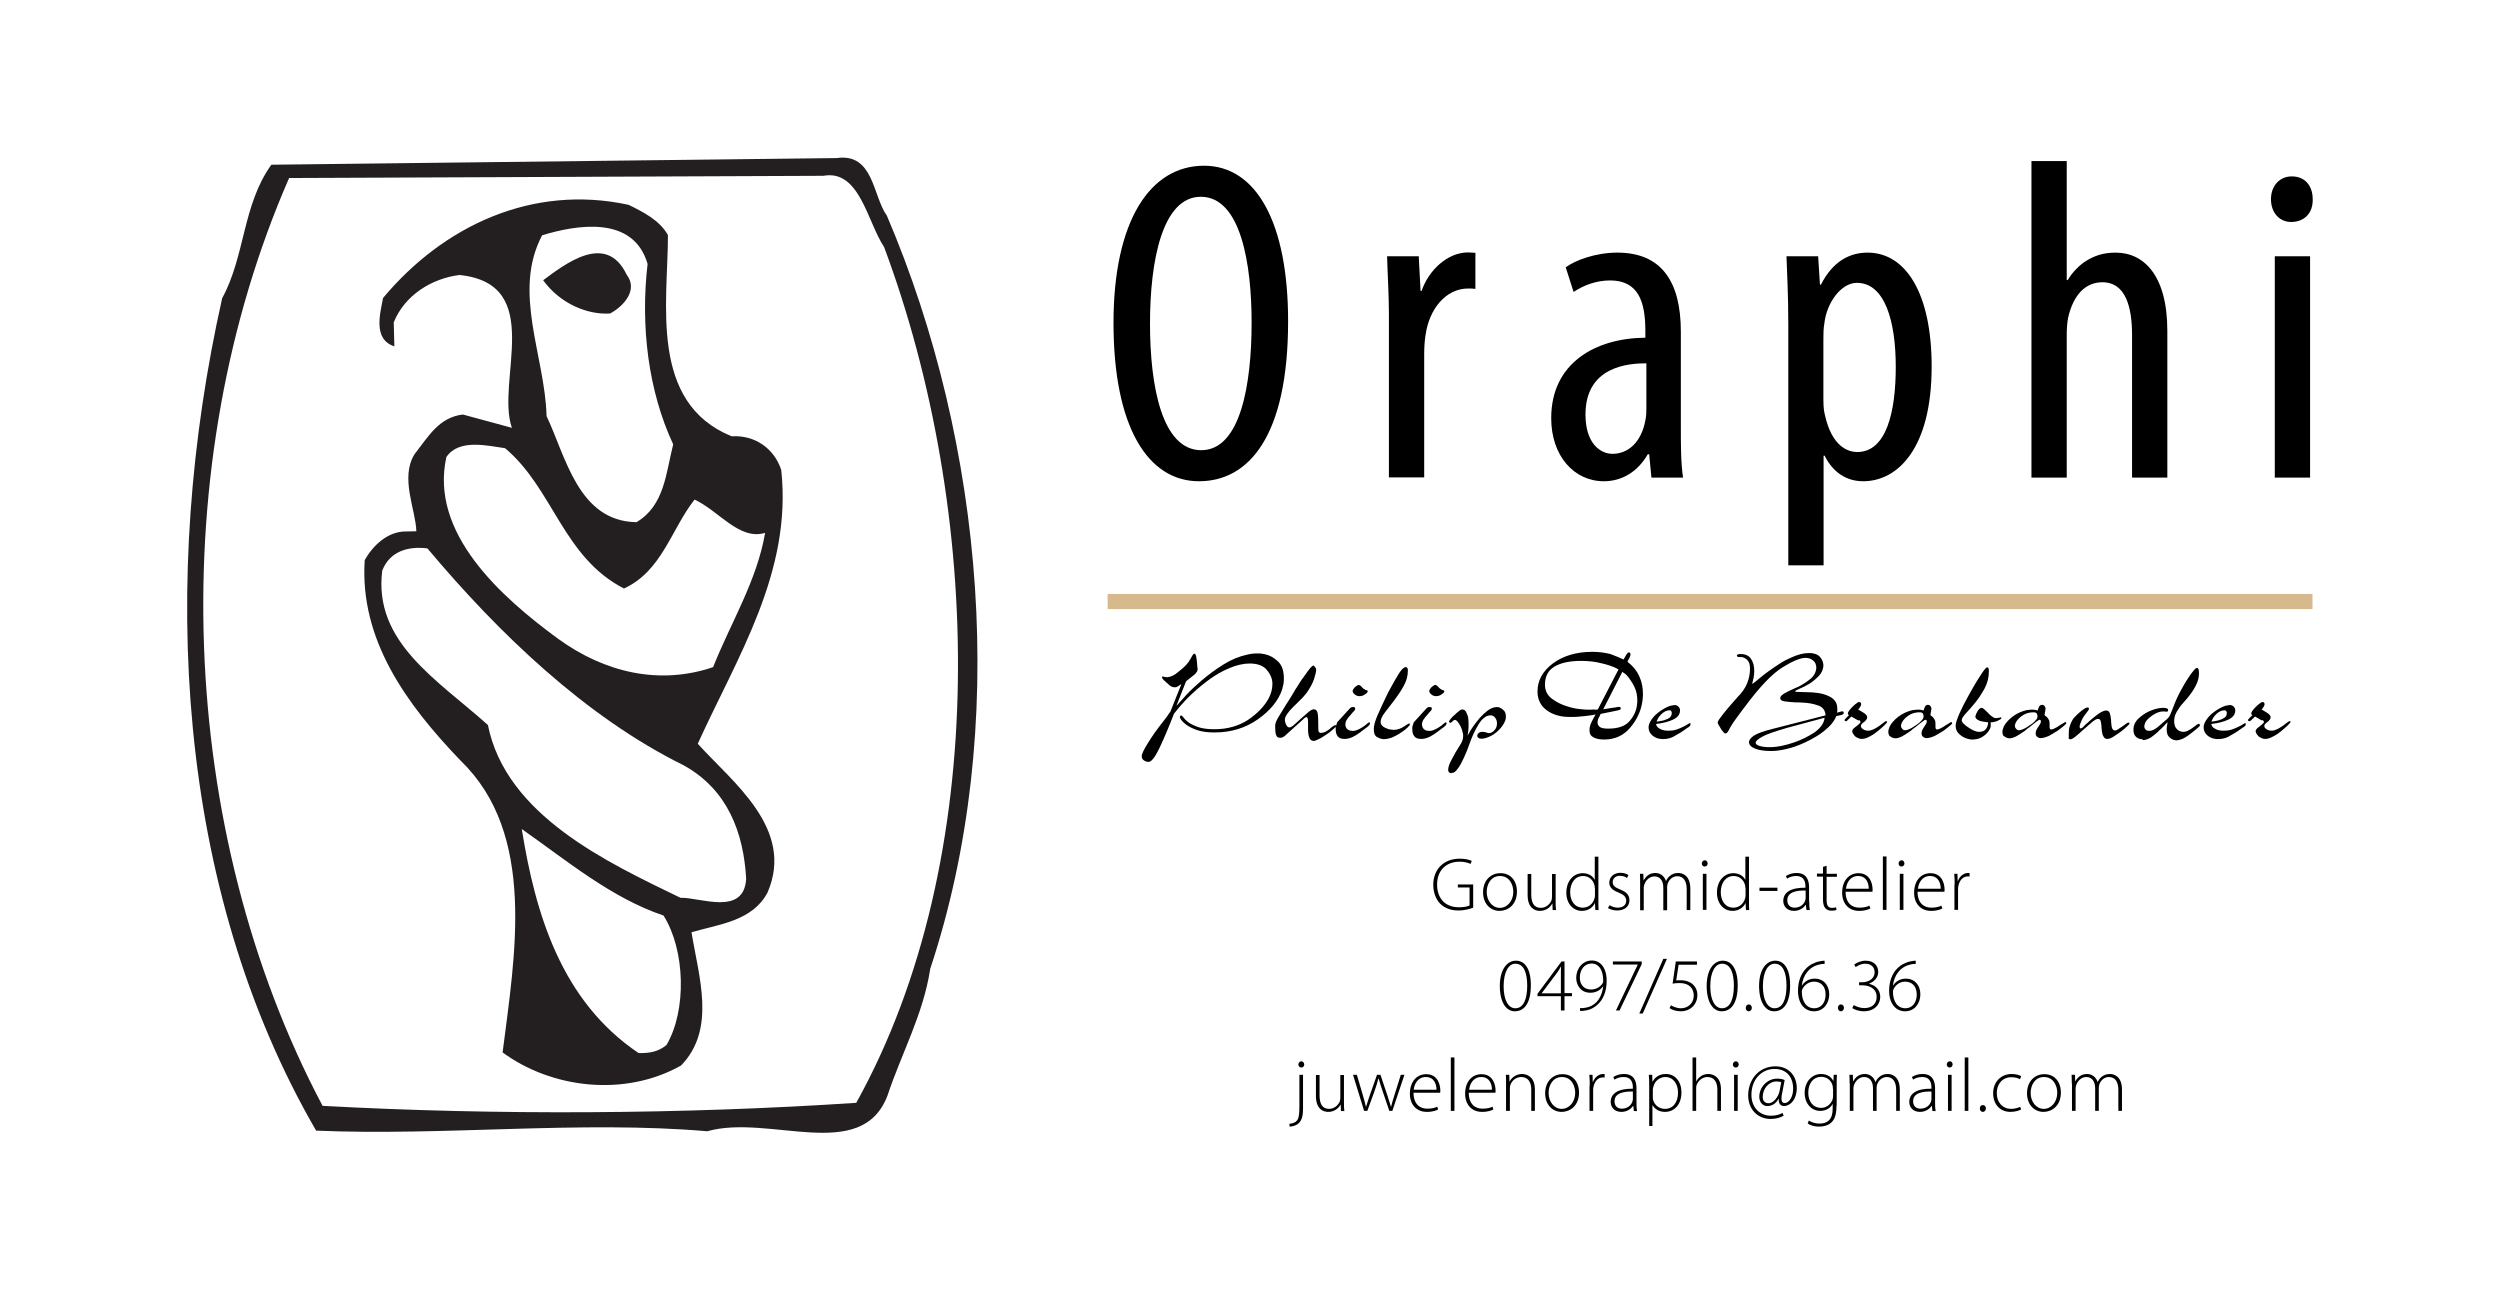 <?xml version="1.0" encoding="utf-8"?>
<!-- Generator: Adobe Illustrator 27.4.1, SVG Export Plug-In . SVG Version: 6.00 Build 0)  -->
<svg version="1.1" id="Layer_3" xmlns="http://www.w3.org/2000/svg" xmlns:xlink="http://www.w3.org/1999/xlink" x="0px" y="0px"
	 viewBox="0 0 1240 640" style="enable-background:new 0 0 1240 640;" xml:space="preserve">
<g>
	<g>
		<path d="M638.9,159.3c0,57.4-19.7,79.4-44.2,79.4c-25.4,0-42.4-27-42.4-78.5c0-50.6,18.1-78,44.9-78
			C623.2,82.2,638.9,110.6,638.9,159.3z M570.4,160.5c0,31.5,6.1,62.8,25.4,62.8c19.7,0,25-33.3,25-63.3c0-28.6-5.2-62.4-25.2-62.4
			C576.5,97.6,570.4,129.4,570.4,160.5z"/>
		<path d="M688.9,155.5c0-9.3-0.7-20.2-0.9-28.4h15.7l0.9,17.2h0.5c3.6-10.4,12.9-19.1,23.1-19.1c1.4,0,2.5,0.2,3.6,0.2v17.9
			c-1.1-0.2-2.3-0.2-3.6-0.2c-11.1,0-19.3,10.2-21.1,22.9c-0.5,2.9-0.7,6.4-0.7,10v60.8h-17.5V155.5z"/>
		<path d="M819.1,236.9l-1.1-11.6h-0.7c-4.8,8.4-12.5,13.4-21.8,13.4c-14.7,0-26.1-12.5-26.1-31.3c0-27.4,22-39.7,46.7-39.9v-3.4
			c0-14.7-3.6-25-17.5-25c-6.8,0-12.9,2.3-18.1,5.7l-3.9-12.2c4.5-3.4,14.7-7.3,25.6-7.3c22,0,31.5,14.5,31.5,39.2V212
			c0,8.4,0,17.9,1.1,24.9H819.1z M816.6,180.2c-9.1,0-30.2,1.6-30.2,25.4c0,14.3,7.3,19.5,13.4,19.5c7.7,0,14.3-5.7,16.3-16.6
			c0.5-2,0.5-4.3,0.5-6.1V180.2z"/>
		<path d="M887,161.4c0-16.8-0.7-26.5-0.9-34.3h15.7l0.9,14.1h0.5c5.9-11.8,14.5-15.9,23.1-15.9c19.1,0,31.8,20.4,31.8,56.5
			c0,40.6-16.8,56.9-34,56.9c-10.2,0-16.1-6.6-19.1-12.7h-0.5v54.4H887V161.4z M904.4,196.5c0,3.4,0,6.6,0.7,9.1
			c3.4,15.7,11.3,18.6,16.1,18.6c14.5,0,19.1-20,19.1-42.2c0-22.7-5.4-41.7-19.3-41.7c-7.9,0-15,10-16.1,20
			c-0.5,2.7-0.5,5.4-0.5,8.4V196.5z"/>
		<path d="M1007.6,79.9h17.5v59h0.5c2.3-3.9,5.7-7.3,9.1-9.5c4.1-2.5,8.4-4.1,14.7-4.1c13.8,0,25.6,11.1,25.6,38.8v72.8h-17.5v-70.8
			c0-13.4-3-26.1-14.7-26.1c-8.2,0-14.3,5.9-17,17.5c-0.5,2.5-0.7,5.7-0.7,8.4v71h-17.5V79.9z"/>
		<path d="M1147.1,98.8c0.2,6.8-4.1,11.3-10.7,11.3c-5.7,0-10-4.5-10-11.3c0-6.8,4.5-11.3,10.2-11.3
			C1143.1,87.4,1147.1,92,1147.1,98.8z M1128.3,236.9V127.1h17.5v109.8H1128.3z"/>
	</g>
	<g>
		<path d="M580.5,353l5.4-13.5l-0.1-0.1l-1.5,1c-0.3,0.2-0.6,0.3-0.8,0.4c-0.3,0.1-0.6,0.1-0.9,0.1c-0.3,0-0.7-0.1-1.1-0.2
			c-0.4-0.1-0.8-0.3-1.3-0.7l-2.9-2.6c-0.3-0.3-0.5-0.6-0.7-0.8c-0.2-0.2-0.2-0.4-0.2-0.6c0-0.2,0-0.3,0.1-0.4
			c0.1-0.1,0.2-0.1,0.3-0.1h0.1c0,0,0.1,0,0.2,0.1c0.1,0,0.2,0.1,0.3,0.1c0.1,0,0.3,0.1,0.5,0.1c0.2,0,0.5,0.1,0.9,0.1
			c0.4,0,0.8-0.1,1.3-0.2c0.5-0.1,0.9-0.3,1.4-0.5c0.3-0.1,0.5-0.2,0.8-0.4c0.3-0.2,0.5-0.3,0.8-0.5c0.7-0.5,1.3-1,1.9-1.5
			c0.6-0.5,1.2-1,1.8-1.5c0.7-0.6,1.2-1.2,1.7-1.7c0.5-0.6,0.9-1.1,1.2-1.5c0.7-1.1,1.2-2,1.6-2.8c0.4-0.7,0.8-1.1,1.1-1.1
			c0.2,0,0.4,0.2,0.6,0.5c0.2,0.3,0.3,0.8,0.4,1.5c0,0.2,0.1,0.5,0.1,0.7c0,0.3,0.1,0.5,0.1,0.8c0.1,0.8,0.2,1.6,0.2,2.3
			c0.1,0.7,0.1,1.3,0.2,1.7c0,0.1,0,0.3,0,0.4c0,0.1-0.1,0.3-0.1,0.5c-0.1,0.3-0.2,0.6-0.4,0.8c-0.2,0.3-0.5,0.6-0.8,1l-4.4,3.5
			l-4.7,11.9l0.1,0.1c0.9-1,2.4-2.7,4.5-5c2.1-2.3,4.7-4.7,7.7-7.3c3.3-2.8,6.9-5.5,10.9-8c4-2.5,8-4.1,12.2-5
			c0.8-0.2,1.7-0.3,2.5-0.4c0.8-0.1,1.6-0.1,2.5-0.1c0.6,0,1.1,0,1.7,0.1c0.6,0.1,1.2,0.2,1.7,0.3c2.4,0.5,4.5,1.7,6.5,3.6
			c2,1.9,2.9,4.7,2.9,8.5c0,0.9-0.1,1.8-0.2,2.7c-0.2,0.9-0.4,1.8-0.7,2.8c-1.8,5.3-5.7,10.2-11.9,14.6c-6.2,4.4-13.4,6.6-21.6,6.6
			c-3.5,0-6.4-0.4-8.7-1.2c-2.3-0.8-4.1-1.7-5.4-2.7c-1.1-0.8-1.9-1.6-2.4-2.3c-0.5-0.7-0.7-1.2-0.7-1.4c0-0.2,0.1-0.4,0.2-0.6
			c0.1-0.2,0.3-0.2,0.5-0.2c0.3,0,0.7,0.4,1.2,1.1c0.5,0.7,1.3,1.5,2.4,2.3c1.1,0.8,2.7,1.6,4.7,2.3c2,0.7,4.7,1.1,8.1,1.1
			c6.5,0,12.1-1.6,16.8-4.7c4.7-3.2,8-6.7,10.1-10.5c0.6-1.2,1.1-2.3,1.4-3.5c0.3-1.2,0.5-2.3,0.5-3.4c0-0.3,0-0.6,0-0.9
			c0-0.3-0.1-0.6-0.1-0.9c-0.3-2.2-1.4-4.2-3.1-6c-1.8-1.8-4.5-2.7-8.1-2.7c-1.6,0-3.2,0.2-4.9,0.6c-1.7,0.4-3.3,0.9-4.9,1.6
			c-3.8,1.5-7.5,3.7-11.1,6.4c-3.6,2.7-6.9,5.6-9.8,8.5c-1.3,1.4-2.6,2.7-3.7,4c-1.1,1.4-2.2,2.6-3.1,3.8c-2.6,6.7-5,12.4-7.2,17
			s-4,6.9-5.4,6.9c-0.9,0-1.7-0.3-2.4-0.8c-0.7-0.5-1-1.2-1-2c0-1.1,1-3.3,3.1-6.6c2-3.3,4.5-6.8,7.5-10.6c0.7-0.9,1.3-1.7,2-2.6
			C579.2,354.7,579.8,353.9,580.5,353L580.5,353z"/>
		<path d="M652.6,331.3c0.2,0.3,0.2,0.6,0.2,0.8c0,0,0,0.1,0,0.1c0,0,0,0.1,0,0.1c0,0.8-0.3,2.3-1,4.4c-0.7,2.1-1.9,4.4-3.6,6.8
			c-0.4,0.6-0.9,1.1-1.4,1.7c-0.5,0.6-1,1.2-1.6,1.7c-0.3,0.3-0.7,0.7-1,1s-0.7,0.7-1.1,1.1c0,0-0.1,0.1-0.1,0.1
			c0,0-0.1,0.1-0.1,0.1c-0.7,0.7-1.5,1.4-2.1,2.1c-0.7,0.7-1.2,1.3-1.6,1.8c0,0-0.1,0.1-0.1,0.2c0,0.1-0.1,0.2-0.2,0.2
			c-0.2,0.3-0.5,0.7-0.7,1c-0.2,0.4-0.4,0.7-0.6,1.1c-0.1,0.2-0.2,0.5-0.2,0.7c0,0.2-0.1,0.5-0.1,0.7c0,0.1,0,0.4,0.1,0.7
			c0,0.4,0.1,0.7,0.3,1.2c0.1,0.5,0.4,0.9,0.7,1.3c0.3,0.4,0.7,0.6,1.2,0.6c0.6,0,1.4-0.5,2.4-1.4c1-0.9,2.2-2,3.4-3.1
			c0.1,0,0.2-0.1,0.3-0.2c0.1-0.1,0.2-0.2,0.3-0.3c1.1-1,2.2-1.9,3.2-2.8c1-0.8,1.9-1.2,2.5-1.2c0.9,0,1.5,0.6,1.8,1.7
			c0.3,1.1,0.4,3.9,0.4,8.3c0,0.7,0.1,1.1,0.3,1.3c0.2,0.2,0.5,0.4,0.7,0.4c0.1,0,0.2,0,0.2,0s0.1,0,0.2,0c0.2,0,0.4,0,0.6-0.1
			c0.2,0,0.4-0.1,0.6-0.1c0.5-0.1,1-0.4,1.5-0.7c0.5-0.3,1-0.6,1.5-1c0,0,0.1-0.1,0.2-0.2c0.1-0.1,0.2-0.1,0.2-0.2
			c0.7-0.6,1.3-1,1.6-1.2c0.3-0.2,0.6-0.3,0.8-0.3c0.2,0,0.3,0,0.4,0.1c0.1,0.1,0.1,0.2,0.1,0.4c0,0,0,0.1,0,0.1c0,0,0,0.1-0.1,0.1
			c-0.1,0.1-0.2,0.3-0.4,0.4c-0.2,0.1-0.4,0.4-0.8,0.7c-0.2,0.2-0.7,0.6-1.4,1.2c-0.7,0.6-1.5,1.2-2.5,1.8c-0.2,0.1-0.4,0.3-0.6,0.4
			c-0.2,0.1-0.4,0.3-0.6,0.4c-0.9,0.6-1.8,1.1-2.7,1.5c-0.9,0.4-1.5,0.7-2,0.7c-1.2,0-1.9-0.6-2.3-1.7c-0.4-1.1-0.6-2.4-0.6-3.8
			c0,0,0-0.1,0-0.2c0-0.1,0-0.1,0-0.2v-3.8c0-0.6-0.1-1-0.2-1.5c-0.1-0.4-0.3-0.6-0.6-0.6c-0.3,0-0.7,0.2-1.1,0.6
			c-0.4,0.4-0.8,0.8-1.4,1.3l-6.8,6.1c-0.7,0.7-1.4,1.3-1.8,1.6c-0.5,0.3-0.9,0.5-1.3,0.6c-0.1,0-0.3,0-0.5,0c-0.2,0-0.3,0-0.5,0
			c-0.8,0-1.4-0.5-1.7-1.5c-0.3-1-0.4-2.2-0.4-3.7c0-0.3,0-0.5,0-0.8s0-0.5,0.1-0.7c0.1-0.8,0.5-1.8,1.2-3c0.7-1.2,2-3.3,3.9-6.4
			c0.5-0.8,1.2-1.8,2-3.1c0.8-1.3,1.6-2.6,2.4-4c0,0,0.1-0.1,0.1-0.2c0-0.1,0.1-0.2,0.1-0.2c0.8-1.2,1.6-2.4,2.3-3.6
			c0.7-1.2,1.4-2.1,2-2.9c1.8-2.5,2.9-4.1,3.5-4.7c0.6-0.6,1-0.9,1.4-1c0,0,0.1,0,0.1,0c0,0,0.1,0,0.1,0
			C652.1,330.9,652.4,331.1,652.6,331.3z"/>
		<path d="M663.2,358.3l6.2-6.8c0.1-0.1,0.2-0.2,0.3-0.3c0.1-0.1,0.2-0.2,0.3-0.2c0.2-0.2,0.4-0.3,0.6-0.3c0.2,0,0.4,0,0.7,0
			c0.3,0,0.6,0.1,0.7,0.2c0.1,0.2,0.2,0.4,0.2,0.6c0,0.2-0.1,0.5-0.3,0.8c-0.2,0.3-0.6,0.7-1.1,1.2c-0.1,0.1-0.3,0.3-0.4,0.5
			c-0.1,0.2-0.3,0.3-0.4,0.5c-0.3,0.3-0.5,0.6-0.8,0.9c-0.3,0.3-0.5,0.6-0.7,0.9c-0.4,0.5-0.7,1-0.9,1.5c-0.2,0.5-0.3,1-0.3,1.4
			c0,1,0.3,1.8,0.9,2.4c0.6,0.6,1.5,0.9,2.6,0.9c0.2,0,0.5,0,0.7,0c0.3,0,0.5-0.1,0.7-0.1c0.7-0.2,1.4-0.5,2.2-0.9
			c0.7-0.4,1.6-0.9,2.4-1.5c0.8-0.6,1.3-1,1.6-1.3c0.3-0.3,0.5-0.4,0.7-0.4c0.1,0,0.3,0,0.3,0.1c0.1,0.1,0.1,0.3,0.1,0.6
			c0,0.1-0.1,0.3-0.3,0.6c-0.2,0.3-0.5,0.5-0.7,0.7c-0.1,0.1-0.2,0.2-0.3,0.3c-0.1,0.1-0.2,0.2-0.3,0.2c-0.1,0-0.2,0.1-0.2,0.1
			c0,0-0.1,0.1-0.1,0.1c-0.4,0.3-0.8,0.6-1.2,0.9c-0.4,0.3-0.9,0.7-1.3,1c-1.2,0.9-2.5,1.8-3.9,2.5c-1.4,0.7-2.8,1.1-4.3,1.1
			c-1.6,0-2.7-0.4-3.4-1.3c-0.7-0.9-1-2-1-3.5c0-0.6,0-1.1,0.1-1.7C662.9,359.6,663,359,663.2,358.3L663.2,358.3z M674.4,339.9
			c0.2,0.1,0.4,0.2,0.6,0.4c0.2,0.1,0.3,0.3,0.5,0.5c0.1,0.2,0.3,0.4,0.6,0.6c0,0.1,0.1,0.2,0.2,0.2c0.1,0,0.1,0.1,0.2,0.1
			c0.3,0.2,0.6,0.4,0.8,0.5c0.3,0.1,0.5,0.2,0.7,0.2c0.1,0,0.3,0.1,0.3,0.2c0.1,0.1,0.1,0.2,0.1,0.3c0,0.1-0.1,0.2-0.2,0.5
			c-0.1,0.2-0.3,0.4-0.6,0.6c-0.4,0.3-0.8,0.6-1.4,0.9c-0.6,0.3-1.2,0.4-1.9,0.4c-0.7,0-1.4-0.2-2-0.6c-0.6-0.4-1-0.8-1.2-1.2
			c0-0.1-0.1-0.3-0.1-0.4s-0.1-0.3-0.1-0.4c0-0.2,0.1-0.4,0.2-0.6c0.1-0.2,0.2-0.4,0.4-0.6c0.1-0.2,0.3-0.4,0.5-0.6
			c0.2-0.2,0.4-0.4,0.6-0.5c0.3-0.2,0.5-0.4,0.8-0.5c0.2-0.1,0.4-0.2,0.6-0.2C674,339.7,674.2,339.8,674.4,339.9z"/>
		<path d="M681.4,361.7c0-1.7,0.6-4,1.8-6.8c1.2-2.8,3-6.6,5.3-11.4c2.3-4.3,4.1-7.4,5.4-9.5c1.3-2,2.4-3.1,3.4-3.1
			c0.4,0,0.6,0.2,0.8,0.5c0.2,0.3,0.2,0.7,0.2,1.3c0,2.6-0.7,5.1-2.1,7.6c-1.4,2.5-3,4.9-4.6,7c-1.7,2.2-3.3,4.3-4.7,6.1
			c-1.4,1.8-2.1,3.4-2.1,4.6c0,1,0.4,1.8,1.3,2.4c0.8,0.6,1.8,1,2.8,1.3c0.5,0.1,0.9,0.2,1.4,0.2c0.4,0.1,0.8,0.1,1.2,0.1
			c0.9,0,1.7-0.2,2.6-0.5c0.8-0.3,1.6-0.7,2.2-1.1c0.7-0.4,1.3-0.8,1.7-1.1c0.5-0.3,0.8-0.5,0.9-0.5c0.1,0,0.2,0.1,0.3,0.2
			c0.1,0.1,0.1,0.3,0.1,0.5c0,0.1-0.4,0.6-1.1,1.3c-0.7,0.7-1.7,1.5-2.9,2.3c-0.7,0.5-1.6,1-2.4,1.5c-0.9,0.5-1.8,0.9-2.7,1.3
			c-0.6,0.2-1.2,0.3-1.8,0.5c-0.6,0.1-1.2,0.2-1.7,0.2c-0.1,0-0.2,0-0.3,0c-0.1,0-0.2,0-0.4,0c-1.1-0.1-2.1-0.5-3.1-1.1
			C681.9,364.9,681.4,363.7,681.4,361.7L681.4,361.7z"/>
		<path d="M701.2,358.3l6.2-6.8c0.1-0.1,0.2-0.2,0.3-0.3c0.1-0.1,0.2-0.2,0.3-0.2c0.2-0.2,0.4-0.3,0.6-0.3c0.2,0,0.4,0,0.7,0
			c0.3,0,0.6,0.1,0.7,0.2c0.1,0.2,0.2,0.4,0.2,0.6c0,0.2-0.1,0.5-0.3,0.8c-0.2,0.3-0.6,0.7-1.1,1.2c-0.1,0.1-0.3,0.3-0.4,0.5
			c-0.1,0.2-0.3,0.3-0.4,0.5c-0.3,0.3-0.5,0.6-0.8,0.9c-0.3,0.3-0.5,0.6-0.7,0.9c-0.4,0.5-0.7,1-0.9,1.5c-0.2,0.5-0.3,1-0.3,1.4
			c0,1,0.3,1.8,0.9,2.4c0.6,0.6,1.5,0.9,2.6,0.9c0.2,0,0.5,0,0.7,0c0.3,0,0.5-0.1,0.7-0.1c0.7-0.2,1.4-0.5,2.2-0.9
			c0.7-0.4,1.6-0.9,2.4-1.5c0.8-0.6,1.3-1,1.6-1.3c0.3-0.3,0.5-0.4,0.7-0.4c0.1,0,0.3,0,0.3,0.1c0.1,0.1,0.1,0.3,0.1,0.6
			c0,0.1-0.1,0.3-0.3,0.6c-0.2,0.3-0.5,0.5-0.7,0.7c-0.1,0.1-0.2,0.2-0.3,0.3c-0.1,0.1-0.2,0.2-0.3,0.2c-0.1,0-0.2,0.1-0.2,0.1
			c0,0-0.1,0.1-0.1,0.1c-0.4,0.3-0.8,0.6-1.2,0.9c-0.4,0.3-0.9,0.7-1.3,1c-1.2,0.9-2.5,1.8-3.9,2.5c-1.4,0.7-2.8,1.1-4.3,1.1
			c-1.6,0-2.7-0.4-3.4-1.3c-0.7-0.9-1-2-1-3.5c0-0.6,0-1.1,0.1-1.7C700.9,359.6,701,359,701.2,358.3L701.2,358.3z M712.4,339.9
			c0.2,0.1,0.4,0.2,0.6,0.4c0.2,0.1,0.3,0.3,0.5,0.5c0.1,0.2,0.3,0.4,0.6,0.6c0,0.1,0.1,0.2,0.2,0.2c0.1,0,0.1,0.1,0.2,0.1
			c0.3,0.2,0.6,0.4,0.8,0.5c0.3,0.1,0.5,0.2,0.7,0.2c0.1,0,0.3,0.1,0.3,0.2c0.1,0.1,0.1,0.2,0.1,0.3c0,0.1-0.1,0.2-0.2,0.5
			c-0.1,0.2-0.3,0.4-0.6,0.6c-0.4,0.3-0.8,0.6-1.4,0.9c-0.6,0.3-1.2,0.4-1.9,0.4c-0.7,0-1.4-0.2-2-0.6c-0.6-0.4-1-0.8-1.2-1.2
			c0-0.1-0.1-0.3-0.1-0.4c0-0.1-0.1-0.3-0.1-0.4c0-0.2,0.1-0.4,0.2-0.6c0.1-0.2,0.2-0.4,0.4-0.6c0.1-0.2,0.3-0.4,0.5-0.6
			c0.2-0.2,0.4-0.4,0.6-0.5c0.3-0.2,0.5-0.4,0.8-0.5c0.2-0.1,0.4-0.2,0.6-0.2C712,339.7,712.3,339.8,712.4,339.9z"/>
		<path d="M719,383.3c-0.3-0.2-0.4-0.4-0.5-0.6c-0.1-0.1-0.2-0.3-0.2-0.4c0-0.1,0-0.3,0-0.4c0-1,0.3-2.2,0.9-3.5
			c0.6-1.3,1.3-2.6,2.1-4c0,0,0.1-0.1,0.1-0.2c0-0.1,0.1-0.2,0.1-0.2c0,0,0.1-0.1,0.1-0.2c0-0.1,0.1-0.1,0.1-0.2
			c0.1-0.2,0.2-0.4,0.3-0.5c0.1-0.2,0.2-0.3,0.3-0.5c0.9-1.4,1.7-2.7,2.4-3.9c0.7-1.2,1-2.4,1-3.5c0-0.3,0-0.6,0-0.9
			c0-0.3-0.1-0.6-0.2-0.9c-0.2-1-0.5-2-1-3c-0.5-1-1-1.8-1.5-2.4c-0.2-0.3-0.5-0.5-0.7-0.7c-0.3-0.2-0.5-0.2-0.7-0.2
			c-0.2,0-0.4,0.1-0.6,0.2c-0.2,0.2-0.4,0.3-0.6,0.5c0,0.1-0.1,0.2-0.2,0.2c-0.1,0.1-0.2,0.2-0.2,0.2c-0.1,0.1-0.2,0.2-0.3,0.2
			c-0.1,0-0.2,0.1-0.3,0.1c-0.2,0-0.4-0.1-0.5-0.2c-0.2-0.1-0.2-0.3-0.2-0.5c0-0.1,0.2-0.5,0.7-1.1c0.5-0.6,1-1.2,1.7-1.8
			c0.2-0.2,0.5-0.4,0.7-0.6c0.2-0.2,0.4-0.4,0.6-0.6c0.6-0.5,1.1-0.9,1.6-1.3c0.5-0.4,1-0.5,1.3-0.5c0.8,0,1.4,0.4,1.8,1.1
			c0.4,0.7,0.7,1.6,1,2.4c0.1,0.6,0.2,1.1,0.2,1.6c0,0.5,0.1,1,0.1,1.3c0,0.4,0,0.7,0,1.1c0,0.4,0,0.7,0,1.1c0,0.9-0.1,1.7-0.2,2.5
			c-0.1,0.8-0.2,1.4-0.3,1.8l0.1-0.1c0.3-0.6,0.9-1.5,1.6-2.8c0.8-1.2,1.7-2.5,2.7-3.8c1.1-1.4,2.2-2.7,3.5-3.9
			c1.3-1.2,2.5-2.2,3.8-2.8c0.5-0.2,0.9-0.4,1.4-0.5c0.5-0.1,0.9-0.2,1.4-0.2c0.2,0,0.5,0,0.8,0.1c0.3,0,0.6,0.1,0.9,0.3
			c0.7,0.3,1.3,0.8,1.9,1.4c0.6,0.7,0.9,1.6,0.9,2.9c0,0.4,0,0.8-0.1,1.2c-0.1,0.4-0.2,0.8-0.4,1.2c-0.6,1.5-1.6,2.9-3,4.3
			c-1.4,1.4-2.9,2.5-4.5,3.2c-0.7,0.3-1.4,0.6-2.1,0.8c-0.7,0.2-1.3,0.3-2,0.3s-1.1-0.1-1.5-0.4s-0.6-0.6-0.6-1c0-0.4,0.1-0.7,0.3-1
			c0.2-0.2,0.4-0.5,0.8-0.7c0.3-0.2,0.8-0.3,1.5-0.3c0.4,0,0.7,0,1,0.1c0.3,0,0.6,0.1,0.8,0.2c0.2,0,0.5,0.1,0.7,0.2
			c0.2,0.1,0.4,0.1,0.6,0.1c0,0,0.1,0,0.2,0c0.1,0,0.1,0,0.2,0c0.9-0.1,1.8-0.6,2.5-1.5c0.8-0.8,1.2-2,1.2-3.3c0-1.1-0.3-2-0.9-2.8
			c-0.6-0.8-1.4-1.2-2.3-1.2c-2.1,0-4.1,1.5-5.9,4.4c-1.8,2.9-3.3,6.2-4.6,9.9c-0.2,0.5-0.5,1.4-1,2.7c-0.5,1.3-1.1,2.7-1.8,4.2
			c-0.5,1.1-1.1,2.2-1.6,3.2c-0.6,1-1.2,1.9-1.8,2.6c-0.4,0.5-0.7,0.8-1.1,1.1c-0.4,0.3-0.7,0.4-1.1,0.4
			C719.6,383.6,719.2,383.5,719,383.3z"/>
		<path d="M805.3,327.1l1.3-2.3c0.2-0.3,0.4-0.5,0.6-0.8c0.2-0.3,0.4-0.4,0.7-0.4c0.3,0,0.5,0.1,0.6,0.2c0.1,0.2,0.2,0.4,0.2,0.6
			c0,0.3,0,0.6-0.1,0.9c-0.1,0.3-0.2,0.7-0.4,1l-1,1.9c2.8,2.2,4.8,4.7,6,7.5c1.2,2.7,1.7,5.6,1.7,8.6c0,0.6,0,1.2-0.1,1.8
			c0,0.6-0.1,1.3-0.2,1.9c-0.7,4.7-2.7,9-6,12.9c-3.3,3.9-7.6,5.9-12.9,5.9c-2.1,0-3.8-0.3-5.2-1c-1.4-0.7-2.1-1.8-2.1-3.5
			c0,0,0-0.1,0-0.2c0-0.1,0-0.1,0-0.2c0-1.1,0.3-2.2,0.8-3.3c0.5-1.1,1.2-2.5,2.2-4.2c-0.3,0-0.7,0.1-1.1,0.2
			c-0.4,0.1-0.9,0.1-1.3,0.2c-0.9,0.1-2,0.3-3.1,0.4c-1.1,0.1-2.3,0.2-3.4,0.3c-0.7,0-1.3,0.1-2,0.1c-0.7,0-1.3,0-2,0
			c-4.5,0-8.3-1.1-11.3-3.3c-3-2.2-4.6-5.3-4.6-9.3c0-5.5,2.6-10.2,7.7-14c5.2-3.8,11.7-5.7,19.5-5.7c3.2,0,6.2,0.4,9,1.1
			C801.5,325.5,803.7,326.3,805.3,327.1L805.3,327.1z M792.5,351.9l10.3-19.9c-0.1,0-0.3-0.1-0.5-0.2c-0.2-0.1-0.3-0.2-0.5-0.3
			c-1.8-0.9-4.3-1.8-7.4-2.5c-3.1-0.8-6.5-1.2-10.1-1.2c-5.9,0-10.3,1-13.4,2.9c-3.1,1.9-4.6,4.9-4.6,8.9c0,3,1.2,5.3,3.5,7
			c2.3,1.7,4.9,3,7.7,3.8c2.1,0.7,4.1,1.1,6,1.3c1.9,0.2,3.3,0.3,4.2,0.3c1.1,0,2.1,0,3-0.1C791.4,352.1,792,352,792.5,351.9
			L792.5,351.9z M804.7,333.2l-9.5,18.6l5.8-0.9c0.1,0,0.2,0.1,0.3,0c0.1,0,0.2-0.1,0.3-0.1c0.3,0,0.6-0.1,0.8-0.1
			c0.2,0,0.4-0.1,0.6-0.1c0.3,0,0.6,0.1,0.7,0.2c0.1,0.2,0.2,0.4,0.2,0.6c0,0.3-0.1,0.5-0.4,0.6c-0.3,0.1-0.7,0.3-1.2,0.4
			c-0.1,0-0.3,0.1-0.5,0.1c-0.2,0-0.3,0.1-0.5,0.1l-7.4,1.5c-0.3,0.7-0.5,1.2-0.8,1.7c-0.3,0.5-0.5,1-0.6,1.5c0,0.2-0.1,0.4-0.1,0.6
			c0,0.2,0,0.4,0,0.6c0,0.7,0.3,1.4,1,2c0.7,0.6,2.1,0.9,4.3,0.9c5,0,8.6-1.3,10.7-3.9c2.2-2.6,3.4-5.4,3.6-8.5
			c0-0.3,0.1-0.5,0.1-0.8c0-0.2,0-0.5,0-0.7c0-2.4-0.4-4.6-1.3-6.5c-0.9-1.9-1.9-3.5-2.9-4.8c-0.6-0.8-1.2-1.5-1.8-2
			C805.6,334,805.1,333.6,804.7,333.2L804.7,333.2z"/>
		<path d="M830.7,349.7c0.7,0,1.3,0.3,1.8,0.8c0.5,0.5,0.8,1.1,0.8,1.8c0,2-1.1,3.5-3.4,4.6c-2.3,1.1-5.1,1.8-8.5,2.2
			c0.2,0.9,0.6,1.6,1.3,2c0.7,0.5,1.3,0.8,2.1,1c0.7,0.2,1.3,0.3,1.9,0.3c0.6,0,1,0,1.3,0c0,0,0.1,0,0.1,0c1.3,0,2.5-0.2,3.6-0.6
			c1.1-0.4,2.2-0.8,3.1-1.3c0.9-0.4,1.6-0.8,2.2-1.2c0.6-0.4,1-0.6,1.1-0.6c0.2,0,0.4,0.1,0.4,0.2c0,0.1,0,0.2,0,0.4
			c0,0.1,0,0.2-0.1,0.3c0,0.1-0.1,0.2-0.1,0.3c-0.1,0.1-0.2,0.3-0.3,0.4c-0.1,0.1-0.3,0.3-0.5,0.4c0,0-0.1,0.1-0.2,0.1
			c-0.1,0-0.2,0.1-0.2,0.1c-0.7,0.5-1.6,1.1-2.4,1.7c-0.9,0.6-2,1.3-3.5,2.1c-0.2,0.1-0.4,0.2-0.5,0.3c-0.2,0.1-0.3,0.2-0.5,0.3
			c-0.7,0.4-1.5,0.7-2.3,0.9c-0.8,0.2-1.8,0.4-3,0.4c-2.1,0-3.9-0.6-5.2-1.7c-1.4-1.2-2-2.5-2-4.1c0-0.3,0-0.7,0.1-1
			c0.1-0.4,0.2-0.7,0.3-1c0.6-1.4,1.6-2.8,3-4.2c1.4-1.3,3-2.4,4.6-3.3c0.9-0.5,1.8-0.9,2.7-1.2C829.1,349.9,830,349.8,830.7,349.7
			L830.7,349.7z M829.2,353.6c0-0.3-0.1-0.5-0.1-0.6c-0.1-0.2-0.2-0.3-0.3-0.5c-0.1-0.1-0.3-0.2-0.6-0.2c-1.3,0-2.5,0.5-3.7,1.5
			c-1.1,1-2,2.1-2.5,3.3c-0.1,0.1-0.2,0.3-0.2,0.4c0,0.1-0.1,0.3-0.1,0.4c0.4,0,0.9-0.1,1.5-0.2c0.6-0.1,1.3-0.2,2-0.4
			c1-0.3,2-0.7,2.9-1.3C828.7,355.5,829.2,354.7,829.2,353.6L829.2,353.6z"/>
		<path d="M853.9,362l-1.5-2.5c-0.1-0.2-0.3-0.4-0.3-0.6c-0.1-0.2-0.1-0.4-0.1-0.7c0-0.5,0.9-1.8,2.7-4.1c1.8-2.3,3.9-4.7,6.3-7.4
			c0.1-0.1,0.2-0.2,0.3-0.3c0.1-0.1,0.2-0.2,0.3-0.4c2.2-2.2,3.9-4.5,4.9-6.9c1-2.4,1.5-4.9,1.5-7.4c0-2-0.4-3.4-1.3-4.3
			c-0.9-0.9-1.9-1.4-2.9-1.5c-0.1,0-0.2,0-0.3,0c-0.1,0-0.2,0-0.3,0c-0.5,0-0.9,0-1.2-0.1c-0.3-0.1-0.5-0.3-0.5-0.6c0,0,0-0.1,0-0.1
			c0-0.2,0.2-0.4,0.5-0.5c0.3-0.2,0.7-0.2,1.3-0.2c2.4,0,4.2,0.8,5.2,2.4c1.1,1.6,1.6,3.5,1.6,5.9c0,1.3-0.1,2.4-0.3,3.4
			c-0.2,1-0.4,1.8-0.6,2.5c0,0.1,0,0.2,0,0.3c0,0.1-0.1,0.2-0.1,0.3l0.3-0.1c1-0.8,2.2-1.7,3.6-2.9c1.3-1.1,2.8-2.3,4.4-3.4
			c1.7-1.2,3.4-2.4,5.3-3.6c1.8-1.2,3.7-2.2,5.6-3c1.5-0.7,3.1-1.3,4.6-1.7c1.5-0.4,3-0.6,4.4-0.6c2.4,0,4.1,0.6,5.3,1.8
			c1.1,1.2,1.7,2.6,1.8,4c0,0,0,0.1,0,0.1c0,0,0,0.1,0,0.1c0,2-0.8,3.8-2.2,5.3c-1.4,1.5-3,2.8-4.7,3.9c-1.8,1.1-3.4,1.9-4.9,2.5
			c-1.5,0.6-2.2,1-2.2,1.3c0,0.2,0.5,0.3,1.4,0.3c0.9,0,2.2,0.1,3.8,0.1c4.8,0,8.7,0.6,11.5,2c2.8,1.3,4.2,3.3,4.2,6.1
			c0,0.5,0,0.9,0,1.2c0,0.3-0.1,0.6-0.1,0.9l2-0.6l0.6-0.1c0.2,0,0.4,0.1,0.5,0.3c0.1,0.1,0.2,0.3,0.2,0.6c0,0.2-0.1,0.4-0.3,0.5
			c-0.2,0.2-0.4,0.3-0.8,0.4l-2.6,0.6c-0.3,0.8-0.8,1.7-1.4,2.6c-0.6,0.9-1.4,1.9-2.5,2.9c-0.1,0.1-0.2,0.2-0.3,0.3
			c-0.1,0.1-0.3,0.2-0.4,0.3c-1.6,1.5-3.4,2.8-5.2,3.9c-1.8,1.1-3.7,2.1-5.6,3c-3.2,1.5-6.3,2.6-9.3,3.3c-3,0.7-5.5,1-7.5,1
			c-3.4,0-6.1-0.4-8.1-1.2c-2-0.8-3-1.9-3-3.2c0-1,0.8-2.1,2.4-3.2c1.6-1.1,4.9-2.3,9.8-3.5l25.8-6.6c-0.2-2.5-1.4-4.1-3.7-4.9
			c-2.3-0.8-4.8-1.3-7.5-1.4c0,0-0.1,0-0.1,0c0,0-0.1,0-0.1,0c-0.6,0-1.1-0.1-1.6-0.1c-0.5,0-1.1,0-1.6,0c-2.2-0.1-4.1-0.3-5.6-0.5
			c-1.6-0.2-2.3-0.8-2.3-1.7c0-0.4,0.2-0.8,0.6-1.2c0.4-0.4,0.9-0.7,1.5-1.1c0.8-0.5,1.9-1,3.1-1.6c1.2-0.6,2.5-1.1,3.8-1.7
			c2.1-1.1,4.1-2.3,5.9-3.8c1.8-1.5,2.8-3.3,3-5.5c0-1.6-0.5-2.8-1.6-3.7c-1.1-0.9-2.3-1.3-3.8-1.3c-2.4,0-6.2,1.5-11.2,4.6
			c-5.1,3.1-11.4,9.6-18.8,19.6c-0.4,0.6-0.8,1.1-1.3,1.7c-0.4,0.6-0.9,1.2-1.4,1.9c-0.9,1.2-1.8,2.5-2.7,3.7
			c-0.9,1.3-1.7,2.6-2.4,3.9c-0.1,0.3-0.3,0.5-0.4,0.8c-0.1,0.2-0.3,0.4-0.4,0.6c-0.1,0.2-0.3,0.3-0.5,0.5c-0.2,0.1-0.4,0.2-0.6,0.2
			c-0.1,0-0.3,0-0.4-0.1c-0.1-0.1-0.3-0.2-0.3-0.3c-0.1-0.1-0.2-0.2-0.3-0.3C854.1,362.3,854,362.2,853.9,362L853.9,362z M905,356
			l-18.2,4.9c-6.6,1.9-10.9,3.4-12.9,4.6c-2.1,1.2-3.1,2.1-3.1,2.9c0,0.7,0.7,1.2,2,1.6c1.3,0.4,3.1,0.6,5.4,0.6
			c1.5,0,3.2-0.2,5.3-0.6c2-0.4,4.1-1,6.2-1.7c3.8-1.3,7.2-3,10.4-5.1C903.2,360.9,904.8,358.5,905,356L905,356z"/>
		<path d="M921.4,357.2l-3.1-1.8l-2,1.9c-0.1,0.1-0.2,0.2-0.3,0.3c-0.1,0.1-0.3,0.1-0.5,0.1c-0.2,0-0.3,0-0.4-0.1
			c-0.1-0.1-0.1-0.2-0.2-0.4c0-0.1,0-0.2,0.1-0.3s0.1-0.2,0.2-0.3c0,0,0.1,0,0.1-0.1c0,0,0.1-0.1,0.1-0.1c0.1-0.1,0.2-0.2,0.2-0.2
			c0.1-0.1,0.1-0.1,0.2-0.2l1.3-1.3c-0.1,0-0.3-0.2-0.4-0.3c-0.1-0.2-0.2-0.4-0.2-0.6c0-0.2,0.2-0.6,0.5-1.1c0.3-0.5,0.8-1,1.3-1.6
			c0.2-0.2,0.4-0.4,0.5-0.5s0.3-0.3,0.5-0.5c0.6-0.5,1.1-1,1.6-1.3c0.5-0.4,0.8-0.6,1.1-0.6c0.3,0,0.5,0.1,0.8,0.2
			c0.2,0.2,0.3,0.5,0.3,0.9c0,0.2,0,0.4-0.1,0.6c-0.1,0.2-0.2,0.4-0.3,0.6c-0.1,0.1-0.2,0.3-0.2,0.3c-0.1,0.1-0.2,0.2-0.2,0.4
			c-0.1,0.1-0.3,0.3-0.4,0.4c-0.1,0.1-0.2,0.3-0.3,0.3c1.3,0.7,2.3,1.4,3,1.8c0.7,0.5,1.1,0.9,1.3,1.3c0.1,0.1,0.1,0.3,0.2,0.4
			c0,0.1,0,0.3,0,0.4c0,0.5-0.2,1-0.5,1.3c-0.3,0.4-0.7,0.7-1,1c-0.1,0-0.2,0.1-0.2,0.1c0,0-0.1,0.1-0.1,0.1
			c-0.3,0.2-0.6,0.5-0.9,0.8c-0.3,0.3-0.4,0.6-0.4,1c0,0.6,0.3,1,0.8,1.4c0.5,0.4,1.1,0.7,1.7,0.8c0.2,0,0.4,0.1,0.6,0.1
			c0.2,0,0.4,0,0.6,0c0.3,0,0.6,0,0.8-0.1c0.3,0,0.6-0.1,0.8-0.2c0.7-0.2,1.3-0.5,2-0.9c0.7-0.4,1.3-0.8,1.9-1.2
			c0.8-0.6,1.5-1.1,2.1-1.6c0.6-0.5,1-0.7,1.2-0.7c0,0,0.1,0,0.1,0s0.1,0,0.1,0c0.1,0,0.2,0.1,0.2,0.1c0.1,0,0.1,0.1,0.1,0.3
			c0,0.2-0.4,0.7-1.3,1.6c-0.9,0.9-2,1.8-3.3,2.9c-0.6,0.5-1.1,0.9-1.7,1.3s-1.2,0.8-1.8,1.1c-0.8,0.5-1.6,0.8-2.3,1.1
			c-0.8,0.3-1.5,0.4-2.2,0.4c-0.6,0-1.1-0.1-1.5-0.3c-0.4-0.2-0.9-0.4-1.3-0.6c-0.1-0.1-0.2-0.2-0.2-0.2c0,0-0.1-0.1-0.2-0.1
			c-0.2-0.2-0.4-0.5-0.6-0.7c-0.2-0.2-0.3-0.4-0.5-0.7c-0.1-0.2-0.3-0.5-0.3-0.7c-0.1-0.2-0.1-0.4-0.1-0.6c0-0.2,0.1-0.5,0.2-0.7
			c0.2-0.2,0.4-0.5,0.6-0.7c0.2-0.1,0.4-0.3,0.6-0.5c0.2-0.2,0.4-0.3,0.7-0.5c0.5-0.4,1-0.8,1.4-1.2c0.4-0.3,0.6-0.7,0.6-0.9
			c0-0.1,0-0.2-0.1-0.3c0-0.1-0.1-0.2-0.2-0.3c0-0.1-0.1-0.2-0.3-0.3C921.7,357.4,921.6,357.3,921.4,357.2L921.4,357.2z"/>
		<path d="M936.6,362.9c0-0.4,0.1-0.8,0.2-1.2c0.1-0.4,0.3-0.9,0.5-1.4c0.9-1.7,2.3-3.3,4.4-4.9c2-1.5,4.2-2.5,6.6-3.1
			c0.5-0.1,1-0.2,1.5-0.2c0.5-0.1,1-0.1,1.5-0.1c0.7,0,1.2,0,1.5,0.1c0.3,0.1,0.7,0.2,0.9,0.2c0.1,0,0.2,0,0.2,0
			c0.1,0,0.1,0.1,0.2,0.1c0.2-0.7,0.4-1.3,0.7-1.9c0.3-0.6,0.8-0.9,1.5-0.9c0.5,0,0.9,0.2,1.2,0.6c0.3,0.4,0.5,0.8,0.5,1.4
			c0,0,0,0.2-0.1,0.5c0,0.3-0.1,0.5-0.1,0.9c0,0-0.1,0.1-0.1,0.1c0,0,0,0.1,0,0.1c0,0.3-0.1,0.5-0.1,0.8c0,0.3-0.1,0.5-0.1,0.6
			c0,0,0,0.1,0,0.1c0,0,0,0.1,0.1,0.1c0.1,0.1,0.2,0.3,0.5,0.4c0.2,0.1,0.4,0.3,0.7,0.6c0.3,0.3,0.5,0.7,0.8,1.2
			c0.3,0.5,0.4,1.1,0.4,1.8v1.8c0,0.4,0.1,0.7,0.2,0.9c0.1,0.2,0.3,0.3,0.6,0.3c0.4,0,0.8-0.1,1.4-0.4c0.6-0.3,1.1-0.5,1.7-0.9
			c0.2-0.1,0.3-0.2,0.5-0.3c0.1-0.1,0.3-0.2,0.4-0.3c0.7-0.4,1.4-0.8,2-1.2c0.6-0.4,0.9-0.6,1-0.6c0.1,0,0.2,0.1,0.3,0.2
			c0.1,0.1,0.1,0.3,0.2,0.4c0,0,0,0.1,0,0.1c0,0.1-0.4,0.6-1.3,1.3c-0.8,0.7-1.9,1.5-3.1,2.4c-0.5,0.3-1,0.6-1.5,0.9
			c-0.5,0.3-1,0.6-1.5,0.9c-0.9,0.6-1.8,1-2.8,1.3c-0.9,0.3-1.7,0.5-2.4,0.5c-0.7,0-1.3-0.2-1.8-0.6c-0.5-0.4-0.8-0.9-0.8-1.7
			c0-0.7,0.1-1.2,0.4-1.8c0.3-0.5,0.5-1,0.9-1.5c0.3-0.5,0.6-0.9,0.9-1.4c0.3-0.4,0.4-0.9,0.4-1.3c0-0.3-0.1-0.5-0.2-0.6
			c-0.1-0.1-0.3-0.2-0.5-0.2c-0.1,0-0.3,0.1-0.5,0.2c-0.2,0.1-0.3,0.3-0.5,0.4c0,0-0.1,0-0.1,0c0,0-0.1,0.1-0.1,0.1
			c-0.6,0.5-1.3,1-2.2,1.7c-0.8,0.7-1.7,1.4-2.7,2.1c-0.4,0.3-0.8,0.7-1.2,1c-0.4,0.3-0.8,0.6-1.3,0.9c-1.2,0.8-2.3,1.5-3.3,2
			c-1.1,0.5-2,0.8-2.9,0.8c-1,0-1.9-0.4-2.7-1C937,365,936.6,364.1,936.6,362.9L936.6,362.9z M946.9,361.7c0.8-0.3,1.6-0.8,2.5-1.4
			c0.5-0.3,1-0.7,1.5-1c0.5-0.4,1-0.7,1.4-1.1c0.5-0.5,0.9-0.9,1.3-1.4c0.3-0.5,0.5-0.9,0.5-1.3c0-0.6-0.1-1.1-0.3-1.5
			c-0.2-0.4-0.8-0.7-1.6-0.7c-1.9,0-3.5,0.4-4.9,1.2c-1.4,0.8-2.4,1.7-3.2,2.7c-0.4,0.5-0.7,1-0.9,1.5c-0.2,0.5-0.3,0.9-0.3,1.3
			c0,0.1,0,0.3,0.1,0.5c0,0.2,0.1,0.3,0.1,0.5c0.2,0.3,0.4,0.5,0.7,0.8c0.3,0.3,0.7,0.4,1.2,0.4C945.5,362.2,946.1,362,946.9,361.7z
			"/>
		<path d="M970,359.9c0-1.1,0.6-2.9,1.7-5.6c1.2-2.7,2.6-5.5,4.2-8.4c0.3-0.6,0.7-1.2,1-1.8c0.3-0.6,0.7-1.2,1-1.8
			c1.7-3,3.3-5.7,4.8-7.9c1.5-2.3,2.5-3.4,2.9-3.4c0.4,0,0.6,0.2,0.7,0.5c0.1,0.3,0.2,0.8,0.2,1.3c0,3.1-0.7,6-2.1,8.6
			c-1.4,2.6-3,5-4.6,7c-1.7,2.1-3.3,3.9-4.7,5.4c-1.4,1.5-2.1,2.7-2.1,3.5c0,0.3,0.2,0.7,0.5,1.1c0.3,0.4,0.8,0.9,1.3,1.3
			c0.4,0.4,0.9,0.7,1.5,1.1c0.6,0.4,1.1,0.7,1.6,1c0.7,0.4,1.4,0.7,2,0.9c0.7,0.2,1.2,0.3,1.7,0.3c1.6,0,2.8-0.5,3.5-1.5
			c0.7-1,1-2.1,1-3.3c-0.4,0-0.9,0-1.4-0.1c-0.5-0.1-1.1-0.2-1.6-0.3c-0.3,0-0.6-0.1-0.9-0.2c-0.3-0.1-0.6-0.2-0.9-0.4
			c-0.5-0.2-0.8-0.5-1.1-0.8c-0.3-0.3-0.4-0.6-0.4-1c0-0.1,0.1-0.4,0.2-0.8c0.1-0.4,0.3-0.8,0.6-1.3c0.2-0.5,0.5-0.9,0.8-1.3
			c0.3-0.4,0.7-0.7,1-0.8c0,0,0.1-0.1,0.2-0.1s0.1,0,0.2,0c0.5,0,1,0.3,1.5,0.8c0.6,0.5,1.2,1.1,1.8,1.7c0.4,0.5,0.9,0.9,1.3,1.3
			c0.5,0.4,0.9,0.7,1.4,1c0.2,0.1,0.4,0.2,0.6,0.2c0.2,0,0.4,0.1,0.6,0.1c0.3,0,0.5,0,0.8-0.1c0.2,0,0.5-0.1,0.7-0.1
			c0.2,0,0.3-0.1,0.5-0.1c0.1,0,0.3-0.1,0.3-0.1c0.1,0,0.2,0,0.3,0.1c0,0.1,0.1,0.2,0.1,0.2c0,0.2-0.1,0.4-0.4,0.6
			c-0.3,0.2-0.6,0.4-1.1,0.6c-0.1,0-0.2,0.1-0.3,0.2c-0.1,0.1-0.3,0.1-0.5,0.2c-0.4,0.1-0.8,0.3-1.4,0.4c-0.5,0.1-1.1,0.2-1.7,0.2
			c0.1,0.3,0.1,0.6,0.1,0.9c0,0.3,0,0.6,0,0.9c0,0.3-0.1,0.8-0.4,1.4c-0.3,0.6-0.6,1.2-1.2,1.8c-0.7,0.9-1.7,1.7-2.9,2.4
			c-1.3,0.7-2.8,1.1-4.6,1.1c-0.4,0-0.8,0-1.2-0.1c-0.4-0.1-0.9-0.2-1.3-0.3c-1.4-0.4-2.7-1.1-3.9-2.2
			C970.6,363.1,970,361.7,970,359.9L970,359.9z"/>
		<path d="M993.2,362.9c0-0.4,0.1-0.8,0.2-1.2c0.1-0.4,0.3-0.9,0.5-1.4c0.9-1.7,2.3-3.3,4.4-4.9c2-1.5,4.2-2.5,6.6-3.1
			c0.5-0.1,1-0.2,1.5-0.2c0.5-0.1,1-0.1,1.5-0.1c0.7,0,1.2,0,1.5,0.1c0.3,0.1,0.7,0.2,0.9,0.2c0.1,0,0.2,0,0.2,0
			c0.1,0,0.1,0.1,0.2,0.1c0.2-0.7,0.4-1.3,0.7-1.9c0.3-0.6,0.8-0.9,1.5-0.9c0.5,0,0.9,0.2,1.2,0.6s0.5,0.8,0.5,1.4
			c0,0,0,0.2-0.1,0.5c0,0.3-0.1,0.5-0.1,0.9c0,0-0.1,0.1-0.1,0.1c0,0,0,0.1,0,0.1c0,0.3-0.1,0.5-0.1,0.8c0,0.3-0.1,0.5-0.1,0.6
			c0,0,0,0.1,0,0.1c0,0,0,0.1,0.1,0.1c0.1,0.1,0.2,0.3,0.5,0.4c0.2,0.1,0.4,0.3,0.7,0.6c0.3,0.3,0.5,0.7,0.8,1.2
			c0.3,0.5,0.4,1.1,0.4,1.8v1.8c0,0.4,0.1,0.7,0.2,0.9c0.1,0.2,0.3,0.3,0.6,0.3c0.4,0,0.8-0.1,1.4-0.4c0.6-0.3,1.1-0.5,1.7-0.9
			c0.2-0.1,0.4-0.2,0.5-0.3c0.1-0.1,0.3-0.2,0.4-0.3c0.7-0.4,1.4-0.8,2-1.2c0.6-0.4,0.9-0.6,1-0.6c0.1,0,0.2,0.1,0.3,0.2
			c0.1,0.1,0.1,0.3,0.2,0.4c0,0,0,0.1,0,0.1c0,0.1-0.4,0.6-1.3,1.3c-0.8,0.7-1.9,1.5-3.1,2.4c-0.5,0.3-1,0.6-1.5,0.9
			c-0.5,0.3-1,0.6-1.5,0.9c-0.9,0.6-1.8,1-2.8,1.3c-0.9,0.3-1.7,0.5-2.4,0.5c-0.7,0-1.3-0.2-1.8-0.6c-0.5-0.4-0.8-0.9-0.8-1.7
			c0-0.7,0.1-1.2,0.4-1.8c0.3-0.5,0.5-1,0.9-1.5c0.3-0.5,0.6-0.9,0.9-1.4s0.4-0.9,0.4-1.3c0-0.3-0.1-0.5-0.2-0.6
			c-0.1-0.1-0.3-0.2-0.5-0.2c-0.1,0-0.3,0.1-0.5,0.2c-0.2,0.1-0.3,0.3-0.5,0.4c0,0-0.1,0-0.1,0c0,0-0.1,0.1-0.1,0.1
			c-0.6,0.5-1.3,1-2.2,1.7c-0.8,0.7-1.7,1.4-2.7,2.1c-0.4,0.3-0.8,0.7-1.2,1c-0.4,0.3-0.8,0.6-1.3,0.9c-1.2,0.8-2.3,1.5-3.3,2
			c-1.1,0.5-2,0.8-2.9,0.8c-1,0-1.9-0.4-2.7-1C993.5,365,993.2,364.1,993.2,362.9L993.2,362.9z M1003.4,361.7
			c0.8-0.3,1.6-0.8,2.5-1.4c0.5-0.3,1-0.7,1.5-1c0.5-0.4,1-0.7,1.4-1.1c0.5-0.5,0.9-0.9,1.3-1.4c0.3-0.5,0.5-0.9,0.5-1.3
			c0-0.6-0.1-1.1-0.3-1.5c-0.2-0.4-0.8-0.7-1.6-0.7c-1.9,0-3.5,0.4-4.9,1.2c-1.4,0.8-2.4,1.7-3.2,2.7c-0.4,0.5-0.7,1-0.9,1.5
			c-0.2,0.5-0.3,0.9-0.3,1.3c0,0.1,0,0.3,0.1,0.5c0,0.2,0.1,0.3,0.1,0.5c0.2,0.3,0.4,0.5,0.7,0.8c0.3,0.3,0.7,0.4,1.2,0.4
			C1002,362.2,1002.6,362,1003.4,361.7z"/>
		<path d="M1026.1,364.1c0-1.5,0.1-2.8,0.5-3.9c0.3-1.1,0.8-2.2,1.4-3.2c0.1-0.3,0.5-0.7,0.9-1.2c0.5-0.5,1.1-1.1,1.7-1.7
			c0.2-0.2,0.4-0.4,0.7-0.6c0.3-0.2,0.5-0.4,0.7-0.6c0.7-0.6,1.3-1,1.9-1.4c0.6-0.4,1.1-0.6,1.5-0.6c0.3,0,0.5,0.1,0.6,0.2
			c0.1,0.1,0.1,0.3,0.1,0.5c0,0.3-0.2,0.7-0.7,1.3c-0.5,0.6-1,1.3-1.6,2.1c-0.2,0.3-0.5,0.7-0.7,1.1c-0.2,0.4-0.4,0.8-0.6,1.2
			c-0.3,0.6-0.5,1.2-0.7,1.7c-0.2,0.5-0.3,1-0.3,1.4c0,0.2,0,0.4,0.1,0.6c0.1,0.2,0.2,0.3,0.4,0.3c0.1,0,0.3-0.1,0.6-0.2
			s0.5-0.4,0.7-0.6c0,0,0.1,0,0.1-0.1c0,0,0.1-0.1,0.1-0.1c0.2-0.2,0.4-0.4,0.6-0.6c0.2-0.2,0.3-0.3,0.4-0.4c0.4-0.4,1-0.8,1.6-1.4
			c0.7-0.6,1.3-1.2,2.1-1.8c0.3-0.3,0.7-0.5,1-0.8c0.3-0.3,0.7-0.5,1-0.8c0.8-0.6,1.6-1.1,2.4-1.5c0.8-0.4,1.5-0.6,2.1-0.6
			c0.9,0,1.5,0.5,1.8,1.5c0.3,1,0.5,2.1,0.6,3.2c0,0,0,0.1,0,0.1s0,0.1,0,0.1c0,0.1,0,0.2,0,0.3c0,0.1,0,0.2,0,0.3
			c0.1,1.7,0.3,2.9,0.6,3.5c0.3,0.6,0.7,0.9,1.4,0.9c0.3,0,0.8-0.1,1.3-0.5c0.5-0.3,1.1-0.7,1.7-1.1c0.1-0.1,0.2-0.2,0.3-0.2
			c0.1-0.1,0.2-0.2,0.3-0.2c0.7-0.5,1.3-0.9,1.8-1.3c0.5-0.4,0.9-0.6,1.1-0.6c0.2,0,0.4,0,0.5,0.1c0.1,0.1,0.1,0.2,0.1,0.4
			c0,0.2-0.4,0.7-1.2,1.4c-0.8,0.7-1.7,1.6-2.8,2.4c-0.3,0.2-0.7,0.5-1,0.7c-0.3,0.3-0.7,0.5-1,0.7c-0.3,0.2-0.6,0.4-0.9,0.6
			c-0.3,0.2-0.6,0.4-0.9,0.6c-0.1,0-0.2,0.1-0.3,0.2s-0.2,0.2-0.4,0.2c-0.4,0.2-0.8,0.4-1.2,0.6c-0.4,0.1-0.9,0.2-1.4,0.2
			c-0.7,0-1.2-0.3-1.6-0.9c-0.4-0.6-0.7-1.2-0.8-2c-0.1-0.4-0.2-0.8-0.2-1.2c0-0.4-0.1-0.7-0.1-1c0-0.3-0.1-0.6-0.1-0.8
			c0-0.3,0-0.5,0-0.8c-0.1-1.2-0.3-2-0.5-2.5s-0.6-0.7-1.1-0.7c0,0-0.1,0-0.2,0c-0.1,0-0.1,0-0.2,0c-0.6,0.1-1.3,0.5-2.2,1.2
			c-0.8,0.7-2.3,2-4.5,3.9c-1.4,1.3-2.8,2.5-4,3.5c-1.2,1-2.1,1.5-2.7,1.5c-0.4,0-0.7-0.2-0.9-0.6
			C1026.2,365.8,1026.1,365.1,1026.1,364.1L1026.1,364.1z"/>
		<path d="M1062,366.6c-0.5,0-1-0.2-1.5-0.4c-0.6-0.3-1.2-0.8-1.6-1.4c-0.5-0.7-0.7-1.7-0.7-3c0-2.1,0.9-4,2.8-5.7
			c1.9-1.7,4-3,6.2-3.8c1-0.4,2-0.7,3-0.9c1-0.2,1.9-0.3,2.7-0.3c0,0,0.2,0,0.4,0c0.2,0,0.5,0,0.8,0.1c0.3,0,0.6,0.1,0.9,0.3
			c0.3,0.1,0.4,0.3,0.4,0.6c0,0.3-0.1,0.6-0.2,0.7c-0.1,0.1-0.3,0.2-0.6,0.2c-0.1,0-0.2,0-0.3,0c-0.1,0-0.3-0.1-0.5-0.1
			c-0.1,0-0.3,0-0.5,0c-0.2,0-0.4,0-0.7,0c-0.5,0-1.1,0.1-1.7,0.3c-0.6,0.2-1.3,0.4-1.9,0.8c-1.2,0.6-2.3,1.4-3.4,2.4
			c-1.1,1-1.7,2.1-1.9,3.1c0,0.1-0.1,0.2-0.1,0.3c0,0.1,0,0.2,0,0.3s0,0.2,0,0.5c0,0.2,0.1,0.4,0.2,0.7c0.1,0.3,0.4,0.5,0.7,0.8
			c0.3,0.3,0.9,0.4,1.6,0.4c1.2,0,2.5-0.6,3.9-1.7c1.4-1.1,2.8-2.4,4.3-3.7c0.1-0.1,0.3-0.2,0.4-0.3c0.1-0.1,0.2-0.2,0.4-0.4
			c0.3-0.3,0.5-0.6,0.8-0.9c0.2-0.4,0.4-0.7,0.6-1.2c0.6-1.3,1.2-2.9,2-5c0.8-2.1,2-4.7,3.8-7.9c0.1-0.2,0.4-0.8,1-1.8
			c0.6-1,1.2-2.1,2-3.2c0.2-0.2,0.3-0.5,0.5-0.7c0.1-0.2,0.3-0.5,0.4-0.7c0.7-1,1.4-1.8,2-2.6c0.6-0.7,1.1-1.1,1.5-1.1
			c0.4,0,0.6,0.2,0.8,0.7c0.1,0.4,0.2,1,0.2,1.8c0,0.1,0,0.2,0,0.3c0,0.1,0,0.2,0,0.3c-0.1,1.9-0.6,3.8-1.6,5.7
			c-1,2-2.5,4.2-4.6,6.7c-0.3,0.3-0.6,0.6-0.8,0.9c-0.3,0.3-0.6,0.6-0.8,0.9c-1.2,1.3-2.2,2.7-3.1,4.2c-0.9,1.5-1.4,3.1-1.4,4.8
			c0,1.5,0.3,2.7,0.9,3.5c0.6,0.8,1.3,1.4,2.1,1.6c0.2,0.1,0.5,0.2,0.7,0.2c0.3,0,0.5,0.1,0.7,0.1c0.9,0,1.8-0.2,2.6-0.7
			c0.9-0.4,1.6-0.9,2.3-1.4c0.4-0.3,0.7-0.6,1.1-0.8c0.3-0.3,0.6-0.5,0.9-0.7c0,0,0.1,0,0.1,0c0,0,0.1-0.1,0.1-0.1
			c0,0,0-0.1,0.1-0.1c0,0,0.1-0.1,0.2-0.1c0,0,0.1-0.1,0.2-0.1c0.1,0,0.2,0,0.2,0c0.1,0,0.3,0.1,0.4,0.2c0.1,0.1,0.2,0.3,0.2,0.5
			c0,0,0,0.1-0.1,0.2c0,0.1-0.1,0.2-0.1,0.2c0,0.1-0.1,0.2-0.1,0.2c0,0-0.1,0.1-0.1,0.1c0,0-0.1,0.1-0.1,0.1
			c-0.4,0.4-0.9,0.8-1.5,1.3c-0.6,0.5-1.3,1-2,1.6c-0.7,0.5-1.3,1-2,1.5c-0.7,0.5-1.4,0.9-2.1,1.3c-0.6,0.3-1.2,0.5-1.8,0.7
			c-0.6,0.2-1.2,0.3-1.7,0.3c-0.3,0-0.6,0-0.9-0.1s-0.7-0.1-1-0.3c-0.7-0.3-1.4-0.8-2.1-1.6c-0.6-0.8-0.9-1.9-0.9-3.4
			c0-0.4,0-0.9,0.1-1.5c0.1-0.6,0.2-1.2,0.3-1.8l-0.1-0.2c-0.5,0.5-1,1.1-1.7,1.8c-0.7,0.7-1.4,1.5-2.3,2.2
			c-0.5,0.6-1.1,1.1-1.7,1.6c-0.6,0.5-1.2,1-1.8,1.4c-0.7,0.6-1.5,1-2.3,1.3c-0.8,0.3-1.5,0.5-2.2,0.5
			C1062.8,366.7,1062.5,366.7,1062,366.6z"/>
		<path d="M1106.1,349.7c0.7,0,1.3,0.3,1.8,0.8c0.5,0.5,0.8,1.1,0.8,1.8c0,2-1.1,3.5-3.4,4.6c-2.3,1.1-5.1,1.8-8.5,2.2
			c0.2,0.9,0.6,1.6,1.3,2s1.3,0.8,2.1,1c0.7,0.2,1.3,0.3,1.9,0.3c0.6,0,1,0,1.3,0c0,0,0.1,0,0.1,0c1.3,0,2.5-0.2,3.6-0.6
			c1.1-0.4,2.2-0.8,3.1-1.3c0.9-0.4,1.6-0.8,2.2-1.2c0.6-0.4,1-0.6,1.1-0.6c0.2,0,0.4,0.1,0.4,0.2c0,0.1,0,0.2,0,0.4
			c0,0.1,0,0.2-0.1,0.3c0,0.1-0.1,0.2-0.1,0.3c-0.1,0.1-0.2,0.3-0.4,0.4c-0.1,0.1-0.3,0.3-0.5,0.4c0,0-0.1,0.1-0.2,0.1
			c-0.1,0-0.2,0.1-0.2,0.1c-0.7,0.5-1.6,1.1-2.4,1.7c-0.9,0.6-2,1.3-3.5,2.1c-0.2,0.1-0.4,0.2-0.5,0.3c-0.2,0.1-0.3,0.2-0.5,0.3
			c-0.7,0.4-1.5,0.7-2.3,0.9c-0.8,0.2-1.8,0.4-3,0.4c-2.1,0-3.9-0.6-5.2-1.7c-1.4-1.2-2-2.5-2-4.1c0-0.3,0-0.7,0.1-1
			c0.1-0.4,0.2-0.7,0.3-1c0.6-1.4,1.6-2.8,3-4.2c1.4-1.3,3-2.4,4.6-3.3c0.9-0.5,1.8-0.9,2.7-1.2
			C1104.5,349.9,1105.3,349.8,1106.1,349.7L1106.1,349.7z M1104.5,353.6c0-0.3-0.1-0.5-0.1-0.6c-0.1-0.2-0.2-0.3-0.4-0.5
			c-0.1-0.1-0.4-0.2-0.6-0.2c-1.3,0-2.5,0.5-3.7,1.5c-1.1,1-2,2.1-2.5,3.3c-0.1,0.1-0.2,0.3-0.2,0.4c0,0.1-0.1,0.3-0.1,0.4
			c0.4,0,0.9-0.1,1.5-0.2c0.6-0.1,1.3-0.2,2-0.4c1-0.3,2-0.7,2.9-1.3C1104.1,355.5,1104.5,354.7,1104.5,353.6L1104.5,353.6z"/>
		<path d="M1121.6,357.2l-3.1-1.8l-2,1.9c-0.1,0.1-0.2,0.2-0.4,0.3c-0.1,0.1-0.3,0.1-0.5,0.1c-0.2,0-0.3,0-0.4-0.1
			c-0.1-0.1-0.1-0.2-0.2-0.4c0-0.1,0-0.2,0.1-0.3s0.1-0.2,0.2-0.3c0,0,0.1,0,0.1-0.1c0,0,0.1-0.1,0.1-0.1c0.1-0.1,0.2-0.2,0.2-0.2
			c0.1-0.1,0.1-0.1,0.2-0.2l1.3-1.3c-0.1,0-0.3-0.2-0.4-0.3c-0.1-0.2-0.2-0.4-0.2-0.6c0-0.2,0.2-0.6,0.5-1.1c0.3-0.5,0.8-1,1.3-1.6
			c0.2-0.2,0.4-0.4,0.5-0.5s0.3-0.3,0.5-0.5c0.6-0.5,1.1-1,1.6-1.3c0.5-0.4,0.8-0.6,1.1-0.6c0.3,0,0.5,0.1,0.8,0.2
			c0.2,0.2,0.3,0.5,0.3,0.9c0,0.2,0,0.4-0.1,0.6c-0.1,0.2-0.2,0.4-0.3,0.6c-0.1,0.1-0.2,0.3-0.2,0.3c-0.1,0.1-0.2,0.2-0.2,0.4
			c-0.1,0.1-0.3,0.3-0.4,0.4c-0.1,0.1-0.2,0.3-0.3,0.3c1.3,0.7,2.3,1.4,3,1.8c0.7,0.5,1.1,0.9,1.3,1.3c0.1,0.1,0.2,0.3,0.2,0.4
			c0,0.1,0,0.3,0,0.4c0,0.5-0.2,1-0.5,1.3c-0.3,0.4-0.7,0.7-1,1c-0.1,0-0.2,0.1-0.2,0.1c0,0-0.1,0.1-0.1,0.1
			c-0.3,0.2-0.6,0.5-0.9,0.8c-0.3,0.3-0.4,0.6-0.4,1c0,0.6,0.3,1,0.8,1.4c0.5,0.4,1.1,0.7,1.7,0.8c0.2,0,0.4,0.1,0.6,0.1
			c0.2,0,0.4,0,0.6,0c0.3,0,0.6,0,0.8-0.1c0.3,0,0.6-0.1,0.8-0.2c0.6-0.2,1.3-0.5,2-0.9c0.6-0.4,1.3-0.8,1.9-1.2
			c0.8-0.6,1.5-1.1,2.1-1.6c0.6-0.5,1-0.7,1.2-0.7c0,0,0.1,0,0.1,0c0,0,0.1,0,0.1,0c0.1,0,0.2,0.1,0.2,0.1c0.1,0,0.1,0.1,0.1,0.3
			c0,0.2-0.4,0.7-1.3,1.6c-0.9,0.9-2,1.8-3.3,2.9c-0.6,0.5-1.1,0.9-1.7,1.3s-1.2,0.8-1.8,1.1c-0.8,0.5-1.6,0.8-2.3,1.1
			c-0.8,0.3-1.5,0.4-2.2,0.4c-0.6,0-1.1-0.1-1.5-0.3c-0.4-0.2-0.9-0.4-1.3-0.6c-0.1-0.1-0.2-0.2-0.2-0.2c0,0-0.1-0.1-0.2-0.1
			c-0.2-0.2-0.4-0.5-0.6-0.7c-0.2-0.2-0.3-0.4-0.5-0.7c-0.1-0.2-0.3-0.5-0.3-0.7c-0.1-0.2-0.1-0.4-0.1-0.6c0-0.2,0.1-0.5,0.2-0.7
			c0.2-0.2,0.4-0.5,0.6-0.7c0.2-0.1,0.4-0.3,0.6-0.5c0.2-0.2,0.4-0.3,0.7-0.5c0.5-0.4,1-0.8,1.4-1.2c0.4-0.3,0.6-0.7,0.6-0.9
			c0-0.1,0-0.2-0.1-0.3c0-0.1-0.1-0.2-0.2-0.3c0-0.1-0.1-0.2-0.3-0.3C1121.9,357.4,1121.7,357.3,1121.6,357.2L1121.6,357.2z"/>
	</g>
	<rect x="549.4" y="294.6" style="fill:#D6B98D;" width="597.6" height="7.5"/>
	<g>
		<path d="M730.7,450.2c-1.3,0.5-3.9,1.4-7.4,1.4c-3.3,0-6.4-0.9-8.9-3.3c-2.1-2.1-3.5-5.5-3.5-9.5c0-7,4.6-12.9,13.2-12.9
			c2.7,0,4.9,0.6,5.9,1.1l-0.6,1.5c-1.3-0.6-3-1.1-5.4-1.1c-6.9,0-11.2,4.5-11.2,11.3c0,7.1,4.2,11.3,10.8,11.3
			c2.7,0,4.3-0.4,5.3-0.9v-8.9h-5.8v-1.5h7.6V450.2z"/>
		<path d="M752.4,442.2c0,6.7-4.6,9.6-8.6,9.6c-4.6,0-8.2-3.6-8.2-9.2c0-6.1,4-9.5,8.5-9.5C749.1,433,752.4,436.7,752.4,442.2z
			 M737.4,442.4c0,4.5,2.9,7.9,6.5,7.9c3.7,0,6.7-3.4,6.7-8c0-3.3-1.8-7.8-6.6-7.8C739.5,434.5,737.4,438.6,737.4,442.4z"/>
		<path d="M771.6,447c0,1.6,0,3,0.2,4.4h-1.7l-0.1-3.2h-0.1c-0.9,1.7-3,3.6-6.1,3.6c-2.3,0-6.1-1.2-6.1-7.9v-10.4h1.8v10.1
			c0,3.9,1.2,6.7,4.7,6.7c2.6,0,4.5-1.8,5.3-3.6c0.2-0.6,0.3-1.3,0.3-2v-11.2h1.8V447z"/>
		<path d="M792.8,424.8v22.4c0,1.3,0,2.9,0.1,4.2h-1.6l-0.2-3.4h-0.1c-0.9,2-3.1,3.8-6.4,3.8c-4.4,0-7.7-3.7-7.7-9
			c0-6,3.7-9.7,8.1-9.7c3.1,0,5.1,1.6,5.9,3.2h0.1v-11.4H792.8z M791,440.5c0-0.5,0-1.2-0.2-1.6c-0.6-2.4-2.7-4.4-5.6-4.4
			c-3.9,0-6.4,3.4-6.4,8c0,4,2,7.7,6.3,7.7c2.6,0,5-1.7,5.8-4.7c0.1-0.5,0.2-0.9,0.2-1.5V440.5z"/>
		<path d="M798.4,449c1,0.6,2.4,1.2,4,1.2c2.8,0,4.2-1.5,4.2-3.4c0-2-1.2-3-3.8-4.1c-3-1.1-4.6-2.7-4.6-4.9c0-2.6,2.1-4.9,5.5-4.9
			c1.6,0,3.1,0.5,4,1.1l-0.7,1.5c-0.6-0.5-1.8-1.1-3.6-1.1c-2.3,0-3.5,1.5-3.5,3.1c0,1.9,1.3,2.7,3.7,3.7c2.9,1.1,4.6,2.6,4.6,5.3
			c0,3.1-2.4,5.1-6.1,5.1c-1.7,0-3.4-0.5-4.6-1.2L798.4,449z"/>
		<path d="M813.5,437.7c0-1.6,0-2.9-0.1-4.3h1.7l0.1,3.2h0.1c1.2-2.1,2.9-3.6,5.8-3.6c2.5,0,4.4,1.6,5.2,3.9h0.1
			c0.5-1.1,1.2-1.9,1.8-2.4c1.2-1,2.4-1.5,4.3-1.5c1.8,0,5.9,1,5.9,7.8v10.6h-1.8V441c0-4-1.6-6.4-4.7-6.4c-2.2,0-4,1.6-4.7,3.6
			c-0.2,0.5-0.3,1.1-0.3,1.8v11.5H825v-11.2c0-3.3-1.5-5.6-4.4-5.6c-2.4,0-4.3,1.9-5,4c-0.2,0.5-0.3,1.1-0.3,1.7v11.1h-1.8V437.7z"
			/>
		<path d="M847,428.3c0,0.8-0.6,1.5-1.5,1.5c-0.8,0-1.4-0.7-1.4-1.5c0-0.8,0.6-1.6,1.5-1.6C846.4,426.7,847,427.4,847,428.3z
			 M844.6,451.3v-17.9h1.8v17.9H844.6z"/>
		<path d="M867.5,424.8v22.4c0,1.3,0,2.9,0.1,4.2H866l-0.2-3.4h-0.1c-0.9,2-3.1,3.8-6.4,3.8c-4.4,0-7.7-3.7-7.7-9
			c0-6,3.7-9.7,8.1-9.7c3.1,0,5.1,1.6,5.9,3.2h0.1v-11.4H867.5z M865.7,440.5c0-0.5,0-1.2-0.2-1.6c-0.6-2.4-2.7-4.4-5.6-4.4
			c-3.9,0-6.4,3.4-6.4,8c0,4,2,7.7,6.3,7.7c2.6,0,5-1.7,5.8-4.7c0.1-0.5,0.2-0.9,0.2-1.5V440.5z"/>
		<path d="M881.6,440.3v1.6h-8.9v-1.6H881.6z"/>
		<path d="M897.4,447.1c0,1.4,0,2.9,0.3,4.3H896l-0.3-2.6h-0.1c-0.9,1.4-2.9,3-5.8,3c-3.6,0-5.3-2.5-5.3-4.9c0-4.2,3.6-6.7,11-6.6
			v-0.5c0-1.8-0.3-5.3-4.6-5.3c-1.6,0-3.2,0.4-4.5,1.3l-0.6-1.3c1.6-1.1,3.7-1.5,5.3-1.5c5.2,0,6.2,3.9,6.2,7.1V447.1z M895.6,441.7
			c-3.9-0.1-9.1,0.5-9.1,4.8c0,2.6,1.7,3.7,3.6,3.7c3,0,4.7-1.8,5.3-3.6c0.1-0.4,0.2-0.8,0.2-1.1V441.7z"/>
		<path d="M906,429.4v4h5.1v1.5H906v11.7c0,2.3,0.7,3.7,2.6,3.7c0.9,0,1.6-0.1,2.1-0.3l0.2,1.3c-0.6,0.3-1.4,0.4-2.5,0.4
			c-1.3,0-2.4-0.4-3.1-1.3c-0.8-0.9-1.1-2.5-1.1-4.3v-11.3h-3v-1.5h3v-3.3L906,429.4z"/>
		<path d="M915.4,442.2c0,5.7,3.1,8,6.8,8c2.6,0,4-0.5,5-1l0.5,1.4c-0.7,0.4-2.5,1.2-5.6,1.2c-5.2,0-8.4-3.7-8.4-9
			c0-6,3.4-9.7,8.1-9.7c5.9,0,7,5.5,7,8.1c0,0.5,0,0.7-0.1,1.1H915.4z M926.9,440.8c0-2.5-1-6.3-5.3-6.3c-4,0-5.7,3.5-6,6.3H926.9z"
			/>
		<path d="M933.9,424.8h1.8v26.5h-1.8V424.8z"/>
		<path d="M944.6,428.3c0,0.8-0.6,1.5-1.5,1.5c-0.8,0-1.4-0.7-1.4-1.5c0-0.8,0.6-1.6,1.5-1.6C944,426.7,944.6,427.4,944.6,428.3z
			 M942.3,451.3v-17.9h1.8v17.9H942.3z"/>
		<path d="M951.1,442.2c0,5.7,3.1,8,6.8,8c2.6,0,4-0.5,5-1l0.5,1.4c-0.7,0.4-2.5,1.2-5.6,1.2c-5.2,0-8.4-3.7-8.4-9
			c0-6,3.4-9.7,8.1-9.7c5.9,0,7,5.5,7,8.1c0,0.5,0,0.7-0.1,1.1H951.1z M962.6,440.8c0-2.5-1-6.3-5.3-6.3c-4,0-5.7,3.5-6,6.3H962.6z"
			/>
		<path d="M969.5,438.8c0-1.8,0-3.6-0.2-5.4h1.6l0.1,3.6h0.1c0.8-2.2,2.7-4,5.1-4c0.3,0,0.5,0,0.7,0.1v1.7c-0.3-0.1-0.5-0.1-0.9-0.1
			c-2.5,0-4.2,2.1-4.7,5c-0.1,0.5-0.1,1.1-0.1,1.7v9.9h-1.8V438.8z"/>
		<path d="M759.3,488.7c0,8.7-3.1,12.9-8,12.9c-3.8,0-7.3-3.7-7.4-12.4c0-8.8,3.9-12.7,8-12.7C756.2,476.5,759.3,480.3,759.3,488.7z
			 M745.8,489.2c0,6.8,2.3,10.9,5.8,10.9c4.1,0,5.9-4.6,5.9-11.2c0-6.4-1.7-10.9-5.9-10.9C748.3,478,745.8,482,745.8,489.2z"/>
		<path d="M774.2,501.2v-7.1h-11.6v-1.2l11.9-16h1.5v15.7h3.7v1.5h-3.7v7.1H774.2z M774.2,492.6v-9.8c0-1.2,0-2.3,0.1-3.4l-0.1,0
			c-0.7,1.4-1.3,2.2-1.9,3.1l-7.6,10.1v0.1H774.2z"/>
		<path d="M783.8,500c0.7,0.1,1.6,0,2.8-0.2c2-0.3,3.8-1.3,5.3-2.8c1.6-1.7,2.8-4.2,3.3-7.7l-0.1,0c-1.5,2-3.7,3.1-6.3,3.1
			c-4.6,0-7-3.6-7-7.4c0-4.5,3.1-8.6,7.8-8.6c4.2,0,7.3,3.6,7.3,10.1c0,5.5-1.9,9.3-4.2,11.5c-1.6,1.6-3.8,2.8-5.7,3.1
			c-1.3,0.3-2.5,0.4-3.3,0.3V500z M783.6,484.9c0,3.6,2.2,5.9,5.5,5.9c2.6,0,4.7-1.3,5.8-3.1c0.2-0.3,0.3-0.6,0.3-1.1
			c0-5.1-1.9-8.7-5.9-8.7C785.9,478,783.6,480.9,783.6,484.9z"/>
		<path d="M814.3,476.9v1.3l-11,23h-1.8l10.8-22.7v-0.1h-12.3v-1.5H814.3z"/>
		<path d="M813.1,502.7l11.9-27.1h1.8l-12,27.1H813.1z"/>
		<path d="M841.8,478.5h-9.2l-1.2,7.8c0.6-0.1,1.2-0.1,2.2-0.1c1.6,0,3.1,0.3,4.5,1c1.9,0.9,3.8,3.1,3.8,6.3c0,4.9-3.7,8.1-8.2,8.1
			c-2.5,0-4.6-0.8-5.6-1.6l0.7-1.4c0.9,0.6,2.8,1.5,5,1.5c3.5,0,6.3-2.6,6.3-6.3c0-3.5-2.2-6.2-7-6.2c-1.5,0-2.6,0.1-3.5,0.3l1.6-11
			h10.5V478.5z"/>
		<path d="M861.9,488.7c0,8.7-3.1,12.9-8,12.9c-3.8,0-7.3-3.7-7.4-12.4c0-8.8,3.9-12.7,8-12.7C858.7,476.5,861.9,480.3,861.9,488.7z
			 M848.3,489.2c0,6.8,2.3,10.9,5.8,10.9c4.1,0,5.9-4.6,5.9-11.2c0-6.4-1.7-10.9-5.9-10.9C850.8,478,848.3,482,848.3,489.2z"/>
		<path d="M865.9,499.9c0-1,0.6-1.7,1.5-1.7c0.9,0,1.5,0.7,1.5,1.7c0,0.9-0.6,1.7-1.6,1.7C866.5,501.6,865.8,500.8,865.9,499.9z"/>
		<path d="M887.9,488.7c0,8.7-3.1,12.9-8,12.9c-3.8,0-7.3-3.7-7.4-12.4c0-8.8,3.9-12.7,8-12.7C884.8,476.5,887.9,480.3,887.9,488.7z
			 M874.4,489.2c0,6.8,2.3,10.9,5.8,10.9c4.1,0,5.9-4.6,5.9-11.2c0-6.4-1.7-10.9-5.9-10.9C876.9,478,874.4,482,874.4,489.2z"/>
		<path d="M905.1,478.1c-0.7,0-1.6,0-2.7,0.3c-5.2,1.1-8.2,5.6-8.7,10.4h0.1c1.1-1.8,3.3-3.4,6.3-3.4c4.4,0,7.2,3.3,7.2,7.8
			c0,4.2-2.6,8.4-7.6,8.4c-4.4,0-7.9-3.6-7.9-10.2c0-4.9,1.7-8.7,4-11c1.7-1.8,4.2-3.1,6.8-3.6c0.9-0.2,1.8-0.3,2.4-0.3V478.1z
			 M905.5,493.3c0-4.3-2.5-6.4-5.8-6.4c-2.3,0-4.5,1.4-5.6,3.5c-0.2,0.4-0.4,0.9-0.4,1.4c0,4.9,2.2,8.3,6.2,8.3
			C903.2,500.1,905.5,497.4,905.5,493.3z"/>
		<path d="M911.6,499.9c0-1,0.6-1.7,1.5-1.7c0.9,0,1.5,0.7,1.5,1.7c0,0.9-0.6,1.7-1.6,1.7C912.2,501.6,911.6,500.8,911.6,499.9z"/>
		<path d="M919.5,498.5c0.9,0.6,2.9,1.5,5.2,1.5c5,0,6.2-3.4,6.1-5.6c0-4.1-3.6-5.7-7.2-5.7h-1.5v-1.5h1.6c2.7,0,6.1-1.5,6.1-4.9
			c0-2.2-1.3-4.3-4.7-4.3c-1.9,0-3.6,0.9-4.7,1.7l-0.7-1.3c1.2-0.9,3.4-1.9,5.6-1.9c4.6,0,6.3,2.9,6.3,5.6c0,2.5-1.6,4.6-4.5,5.8
			v0.1c3,0.6,5.5,2.9,5.5,6.4c0,3.6-2.6,7.2-8.2,7.2c-2.5,0-4.7-0.9-5.7-1.6L919.5,498.5z"/>
		<path d="M950.3,478.1c-0.7,0-1.6,0-2.7,0.3c-5.2,1.1-8.2,5.6-8.7,10.4h0.1c1.1-1.8,3.3-3.4,6.3-3.4c4.4,0,7.2,3.3,7.2,7.8
			c0,4.2-2.6,8.4-7.6,8.4c-4.4,0-7.9-3.6-7.9-10.2c0-4.9,1.7-8.7,4-11c1.7-1.8,4.2-3.1,6.8-3.6c0.9-0.2,1.8-0.3,2.4-0.3V478.1z
			 M950.7,493.3c0-4.3-2.5-6.4-5.8-6.4c-2.3,0-4.5,1.4-5.6,3.5c-0.2,0.4-0.4,0.9-0.4,1.4c0,4.9,2.2,8.3,6.2,8.3
			C948.4,500.1,950.7,497.4,950.7,493.3z"/>
		<path d="M639.5,557.4c1.6-0.1,2.9-0.6,3.7-1.5c0.9-1.1,1.3-2.5,1.3-7.3v-15.5h1.8v16.7c0,3.2-0.4,5.4-1.9,7.1
			c-1.3,1.4-3.6,1.9-4.7,1.9L639.5,557.4z M646.9,528c0,0.8-0.5,1.5-1.5,1.5c-0.8,0-1.4-0.7-1.4-1.5c0-0.8,0.6-1.6,1.5-1.6
			C646.3,526.4,646.9,527.2,646.9,528z"/>
		<path d="M666.6,546.7c0,1.6,0,3,0.2,4.4h-1.7l-0.1-3.2h-0.1c-0.9,1.7-3,3.6-6.1,3.6c-2.3,0-6.1-1.2-6.1-7.9v-10.4h1.8v10.1
			c0,3.9,1.2,6.7,4.7,6.7c2.6,0,4.5-1.8,5.3-3.6c0.2-0.6,0.3-1.3,0.3-2v-11.2h1.8V546.7z"/>
		<path d="M673,533.1l3,10.2c0.6,2.1,1.1,3.9,1.5,5.6h0.1c0.5-1.6,1.1-3.6,1.8-5.6l3.6-10.2h1.7l3.4,10.1c0.7,2.2,1.3,4,1.8,5.7h0.1
			c0.4-1.7,0.9-3.5,1.6-5.6l3.2-10.2h1.8l-6,17.9h-1.5l-3.4-10c-0.7-2.2-1.4-4.1-1.9-6.1h-0.1c-0.5,2.1-1.2,4.1-1.9,6.2l-3.6,9.9
			h-1.6l-5.5-17.9H673z"/>
		<path d="M701.1,541.9c0,5.7,3.1,8,6.8,8c2.6,0,4-0.5,5-1l0.4,1.4c-0.7,0.4-2.5,1.2-5.6,1.2c-5.2,0-8.4-3.7-8.4-9
			c0-6,3.4-9.7,8.1-9.7c5.9,0,7,5.5,7,8.1c0,0.5,0,0.7-0.1,1.1H701.1z M712.5,540.5c0-2.5-1-6.3-5.3-6.3c-4,0-5.7,3.5-6,6.3H712.5z"
			/>
		<path d="M719.6,524.5h1.8V551h-1.8V524.5z"/>
		<path d="M728.5,541.9c0,5.7,3.1,8,6.8,8c2.6,0,4-0.5,5-1l0.4,1.4c-0.7,0.4-2.5,1.2-5.6,1.2c-5.2,0-8.4-3.7-8.4-9
			c0-6,3.4-9.7,8.1-9.7c5.9,0,7,5.5,7,8.1c0,0.5,0,0.7-0.1,1.1H728.5z M740,540.5c0-2.5-1-6.3-5.3-6.3c-4,0-5.7,3.5-6,6.3H740z"/>
		<path d="M747,537.4c0-1.6,0-2.9-0.1-4.3h1.7l0.1,3.3h0.1c1-2,3.3-3.7,6.2-3.7c1.7,0,6.3,0.9,6.3,7.6V551h-1.8v-10.6
			c0-3.3-1.3-6.2-5-6.2c-2.5,0-4.7,1.8-5.4,4.1c-0.1,0.4-0.2,1-0.2,1.6V551H747V537.4z"/>
		<path d="M783.2,541.9c0,6.7-4.6,9.6-8.6,9.6c-4.6,0-8.2-3.6-8.2-9.2c0-6.1,4-9.5,8.5-9.5C779.8,532.7,783.2,536.4,783.2,541.9z
			 M768.1,542.1c0,4.5,2.9,7.9,6.5,7.9c3.7,0,6.7-3.4,6.7-8c0-3.3-1.8-7.8-6.6-7.8C770.2,534.2,768.1,538.3,768.1,542.1z"/>
		<path d="M788.5,538.5c0-1.8,0-3.6-0.2-5.4h1.6l0.1,3.6h0.1c0.8-2.2,2.7-4,5.1-4c0.3,0,0.5,0,0.7,0.1v1.7c-0.3-0.1-0.5-0.1-0.9-0.1
			c-2.5,0-4.2,2.1-4.7,5c-0.1,0.5-0.1,1.1-0.1,1.7v9.9h-1.8V538.5z"/>
		<path d="M811.7,546.8c0,1.4,0,2.9,0.3,4.3h-1.6l-0.3-2.6H810c-0.9,1.4-2.9,3-5.8,3c-3.6,0-5.3-2.5-5.3-4.9c0-4.2,3.6-6.7,11-6.6
			v-0.5c0-1.8-0.3-5.3-4.6-5.3c-1.6,0-3.2,0.4-4.5,1.3l-0.6-1.3c1.6-1.1,3.7-1.5,5.3-1.5c5.2,0,6.2,3.9,6.2,7.1V546.8z M809.9,541.4
			c-3.9-0.1-9.1,0.5-9.1,4.8c0,2.6,1.7,3.7,3.6,3.7c3,0,4.7-1.8,5.3-3.6c0.1-0.4,0.2-0.8,0.2-1.1V541.4z"/>
		<path d="M818,538.8c0-2.2,0-4-0.2-5.7h1.7l0.1,3.4h0.1c1.3-2.4,3.5-3.8,6.6-3.8c4.6,0,7.7,3.8,7.7,9.1c0,6.4-3.8,9.7-8.2,9.7
			c-2.6,0-4.9-1.2-6.1-3.3h-0.1v10.3H818V538.8z M819.8,544c0,0.5,0,1,0.1,1.4c0.7,2.8,3.1,4.6,5.9,4.6c4.1,0,6.5-3.3,6.5-8.1
			c0-4-2.2-7.7-6.3-7.7c-2.6,0-5.2,1.8-5.9,4.7c-0.1,0.5-0.3,1-0.3,1.5V544z"/>
		<path d="M839.5,524.5h1.8v11.8h0.1c0.5-1,1.4-2,2.4-2.6c1-0.7,2.3-1,3.6-1c1.7,0,6.2,0.9,6.2,7.6V551h-1.8v-10.6
			c0-3.3-1.3-6.2-4.9-6.2c-2.5,0-4.6,1.8-5.4,4c-0.2,0.6-0.2,1-0.2,1.8v11h-1.8V524.5z"/>
		<path d="M862.4,528c0,0.8-0.6,1.5-1.5,1.5c-0.8,0-1.4-0.7-1.4-1.5c0-0.8,0.6-1.6,1.5-1.6C861.8,526.4,862.4,527.1,862.4,528z
			 M860.1,551v-17.9h1.8V551H860.1z"/>
		<path d="M884.7,553.4c-1.9,1.1-4.1,1.6-6.5,1.6c-6.1,0-11.1-4.5-11.1-11.7c0-7.7,5.2-14.4,13.5-14.4c6.5,0,10.6,4.6,10.6,10.8
			c0,5.7-3.2,8.9-6.4,8.9c-1.3,0-2.8-1-2.5-3.5h-0.2c-1.4,2.4-3.2,3.5-5.6,3.5c-2,0-3.9-1.7-3.9-4.6c0-4.7,3.9-9,8.9-9
			c1.6,0,2.8,0.3,3.7,0.7l-1.3,6.7c-0.7,3.3-0.1,4.7,1.2,4.7c2.1,0.1,4.3-2.8,4.3-7.1c0-5.8-3.3-9.8-9.2-9.8
			c-6.3,0-11.5,5-11.5,12.9c0,6.2,4.2,10.3,9.6,10.3c2.3,0,4.3-0.5,5.8-1.4L884.7,553.4z M883.5,536.8c-0.4-0.2-1.2-0.4-2.3-0.4
			c-3.8,0-6.9,3.5-6.9,7.7c0,1.8,1,3.1,2.9,3.1c2.6,0,4.9-3.4,5.4-5.8L883.5,536.8z"/>
		<path d="M910.9,548.4c0,4.6-1,6.9-2.5,8.3c-1.6,1.6-4.1,2.1-6.1,2.1c-2.1,0-4.3-0.5-5.7-1.6l0.6-1.4c1.3,0.8,3,1.5,5.3,1.5
			c3.8,0,6.5-1.9,6.5-7.3v-2.5H909c-0.9,1.8-3,3.5-6.2,3.5c-4.5,0-7.7-3.9-7.7-8.8c0-6.2,4.1-9.5,8.1-9.5c3.6,0,5.3,1.9,6.1,3.4h0.1
			l0.1-3h1.6c-0.1,1.3-0.1,2.8-0.1,4.6V548.4z M909.1,540c0-0.7,0-1.2-0.2-1.8c-0.7-2.2-2.6-4.1-5.6-4.1c-3.8,0-6.4,3.1-6.4,7.9
			c0,4,2.1,7.5,6.4,7.5c2.4,0,4.6-1.5,5.6-4c0.2-0.6,0.3-1.3,0.3-1.9V540z"/>
		<path d="M917.4,537.4c0-1.6,0-2.9-0.1-4.3h1.7l0.1,3.2h0.1c1.2-2.1,2.9-3.6,5.8-3.6c2.5,0,4.4,1.6,5.2,3.9h0.1
			c0.5-1.1,1.2-1.9,1.8-2.4c1.2-1,2.4-1.5,4.3-1.5c1.8,0,5.9,1,5.9,7.8V551h-1.8v-10.4c0-4-1.6-6.4-4.7-6.4c-2.2,0-4,1.6-4.7,3.6
			c-0.2,0.5-0.3,1.1-0.3,1.8V551h-1.8v-11.2c0-3.3-1.5-5.6-4.4-5.6c-2.4,0-4.3,1.9-5,4c-0.2,0.5-0.3,1.1-0.3,1.7V551h-1.8V537.4z"/>
		<path d="M959.8,546.8c0,1.4,0,2.9,0.3,4.3h-1.6l-0.3-2.6h-0.1c-0.9,1.4-2.9,3-5.8,3c-3.6,0-5.3-2.5-5.3-4.9c0-4.2,3.6-6.7,11-6.6
			v-0.5c0-1.8-0.3-5.3-4.6-5.3c-1.6,0-3.2,0.4-4.5,1.3l-0.6-1.3c1.6-1.1,3.7-1.5,5.3-1.5c5.2,0,6.2,3.9,6.2,7.1V546.8z M958,541.4
			c-3.9-0.1-9.1,0.5-9.1,4.8c0,2.6,1.7,3.7,3.6,3.7c3,0,4.7-1.8,5.3-3.6c0.1-0.4,0.2-0.8,0.2-1.1V541.4z"/>
		<path d="M968.5,528c0,0.8-0.6,1.5-1.5,1.5c-0.8,0-1.4-0.7-1.4-1.5c0-0.8,0.6-1.6,1.5-1.6S968.5,527.1,968.5,528z M966.2,551v-17.9
			h1.8V551H966.2z"/>
		<path d="M974.5,524.5h1.8V551h-1.8V524.5z"/>
		<path d="M982,549.8c0-1,0.6-1.7,1.5-1.7c0.9,0,1.5,0.7,1.5,1.7c0,0.9-0.6,1.7-1.6,1.7C982.6,551.5,982,550.7,982,549.8z"/>
		<path d="M1002.5,550.3c-0.8,0.4-2.7,1.2-5.3,1.2c-5.2,0-8.6-3.8-8.6-9.2c0-5.7,3.9-9.6,9.2-9.6c2.2,0,4,0.6,4.7,1.1l-0.6,1.5
			c-0.9-0.5-2.2-1-4.2-1c-4.8,0-7.3,3.7-7.3,7.9c0,4.7,3,7.8,7.1,7.8c2.1,0,3.5-0.6,4.5-1L1002.5,550.3z"/>
		<path d="M1022.2,541.9c0,6.7-4.6,9.6-8.6,9.6c-4.6,0-8.2-3.6-8.2-9.2c0-6.1,4-9.5,8.5-9.5C1018.9,532.7,1022.2,536.4,1022.2,541.9
			z M1007.2,542.1c0,4.5,2.9,7.9,6.5,7.9c3.7,0,6.7-3.4,6.7-8c0-3.3-1.8-7.8-6.6-7.8C1009.3,534.2,1007.2,538.3,1007.2,542.1z"/>
		<path d="M1027.6,537.4c0-1.6,0-2.9-0.1-4.3h1.7l0.1,3.2h0.1c1.2-2.1,2.9-3.6,5.8-3.6c2.5,0,4.4,1.6,5.2,3.9h0.1
			c0.5-1.1,1.2-1.9,1.8-2.4c1.2-1,2.4-1.5,4.3-1.5c1.8,0,5.9,1,5.9,7.8V551h-1.8v-10.4c0-4-1.6-6.4-4.7-6.4c-2.2,0-4,1.6-4.7,3.6
			c-0.2,0.5-0.3,1.1-0.3,1.8V551h-1.8v-11.2c0-3.3-1.5-5.6-4.4-5.6c-2.4,0-4.3,1.9-5,4c-0.2,0.5-0.3,1.1-0.3,1.7V551h-1.8V537.4z"/>
	</g>
	<path style="fill:#231F20;" d="M439.9,107c-7.1-9.9-6.5-31.2-24.9-28.6l-280.4,3.3c-14.3,19.8-13,45.4-24.4,66.2
		C79,286.8,87.1,440.6,156.8,560.8c63.6,2.7,131.2-5.1,194,0.3c30.8-8.7,76.5,16.2,89.4-17.7c7-21.1,17.8-40.4,21.2-62.9
		C501,361.2,488.1,219.8,439.9,107z M424.7,547c-86,5.7-178.7,6.2-264.7,1.5C87.5,411.7,81.2,230.5,143.4,88.3l265-1.1
		c18-3.3,21.8,22.9,30.1,35.3C487.1,252.7,492.1,425.6,424.7,547z M387.5,233.1c-3.5-10.7-13.1-17.4-24.6-16.7
		c-41.1-16.7-31.6-66.3-31.6-99.8c-4.2-7.5-12.6-11.6-19.5-15c-47.8-10.4-92,10.5-121.8,46.2c-1.3,7.3-5.3,20.4,5.6,24l-0.3-11.9
		c5.4-13.5,18.9-21.8,32.6-23.5c43,4.4,17.9,52.6,26,75.8l-24.3-6.6c-11.9,1.4-17.1,10.9-24,19.7c-7.3,11.7,0.7,27.8,0.9,38.2
		l-5.1,0.1c-9-0.1-16.4,6.9-20.5,14.2c-2.6,39.3,20.5,71.3,47.5,99.4c38,36.6,26.9,97.1,20.9,144.8c24.2,17.8,60.4,22.3,88.5,6.5
		c17.6-18.1,8.7-44.2,5.2-66.1c13.6-4,30.2-5.5,37.7-19.7c13.7-31.7-17.5-54.8-34.6-73.8C365.6,325.9,393,283.8,387.5,233.1z
		 M268.9,116.7c16.8-5.1,45.2-10.2,52.3,14.2c-3.6,31.1,0.4,63.1,12.7,89.5c-3.6,14.2-4.3,30.4-18.2,38.6
		c-28.9-0.4-35.1-32.7-44.6-52.6C270.3,176.5,254,144.8,268.9,116.7z M221.4,226.7c6.2-9.2,20.4-5.6,29.1-4.4
		c23.9,20,28.7,54.1,59,69.6c18.9-8.7,23.4-29.4,35-44.1c12,5.5,22.2,20.4,35,16.5c-4.1,23.9-17,44.4-25.8,66.6
		c-26.5,9-53.6,2.8-76.8-14C248.4,296,213,264.4,221.4,226.7z M330.6,518.3c-3.9,3.3-8.5,4.2-13.9,4
		c-38.2-25.8-51.1-68.7-57.9-111.1c22.8,16,44.5,34.2,70.3,42.9C339.9,471.2,340.7,501.1,330.6,518.3z M370.1,435.8
		c-1,18.8-22.9,9.2-32.6,9.5c-36.1-17.5-86.5-40.8-95.5-85.7c-25.1-22.5-56.9-41.1-52.4-76.6c3.7-9.5,12.7-12.2,22.4-11
		c35.3,42.1,78.5,83.6,127.1,107.6C361,391.7,368.8,413.1,370.1,435.8z M302.6,155.5c-11.2,0.7-24.7-4.8-33.2-16.5
		c10.6-7.8,31.2-24.2,41.4-2.8C316.8,144,309,152.1,302.6,155.5z"/>
</g>
</svg>
